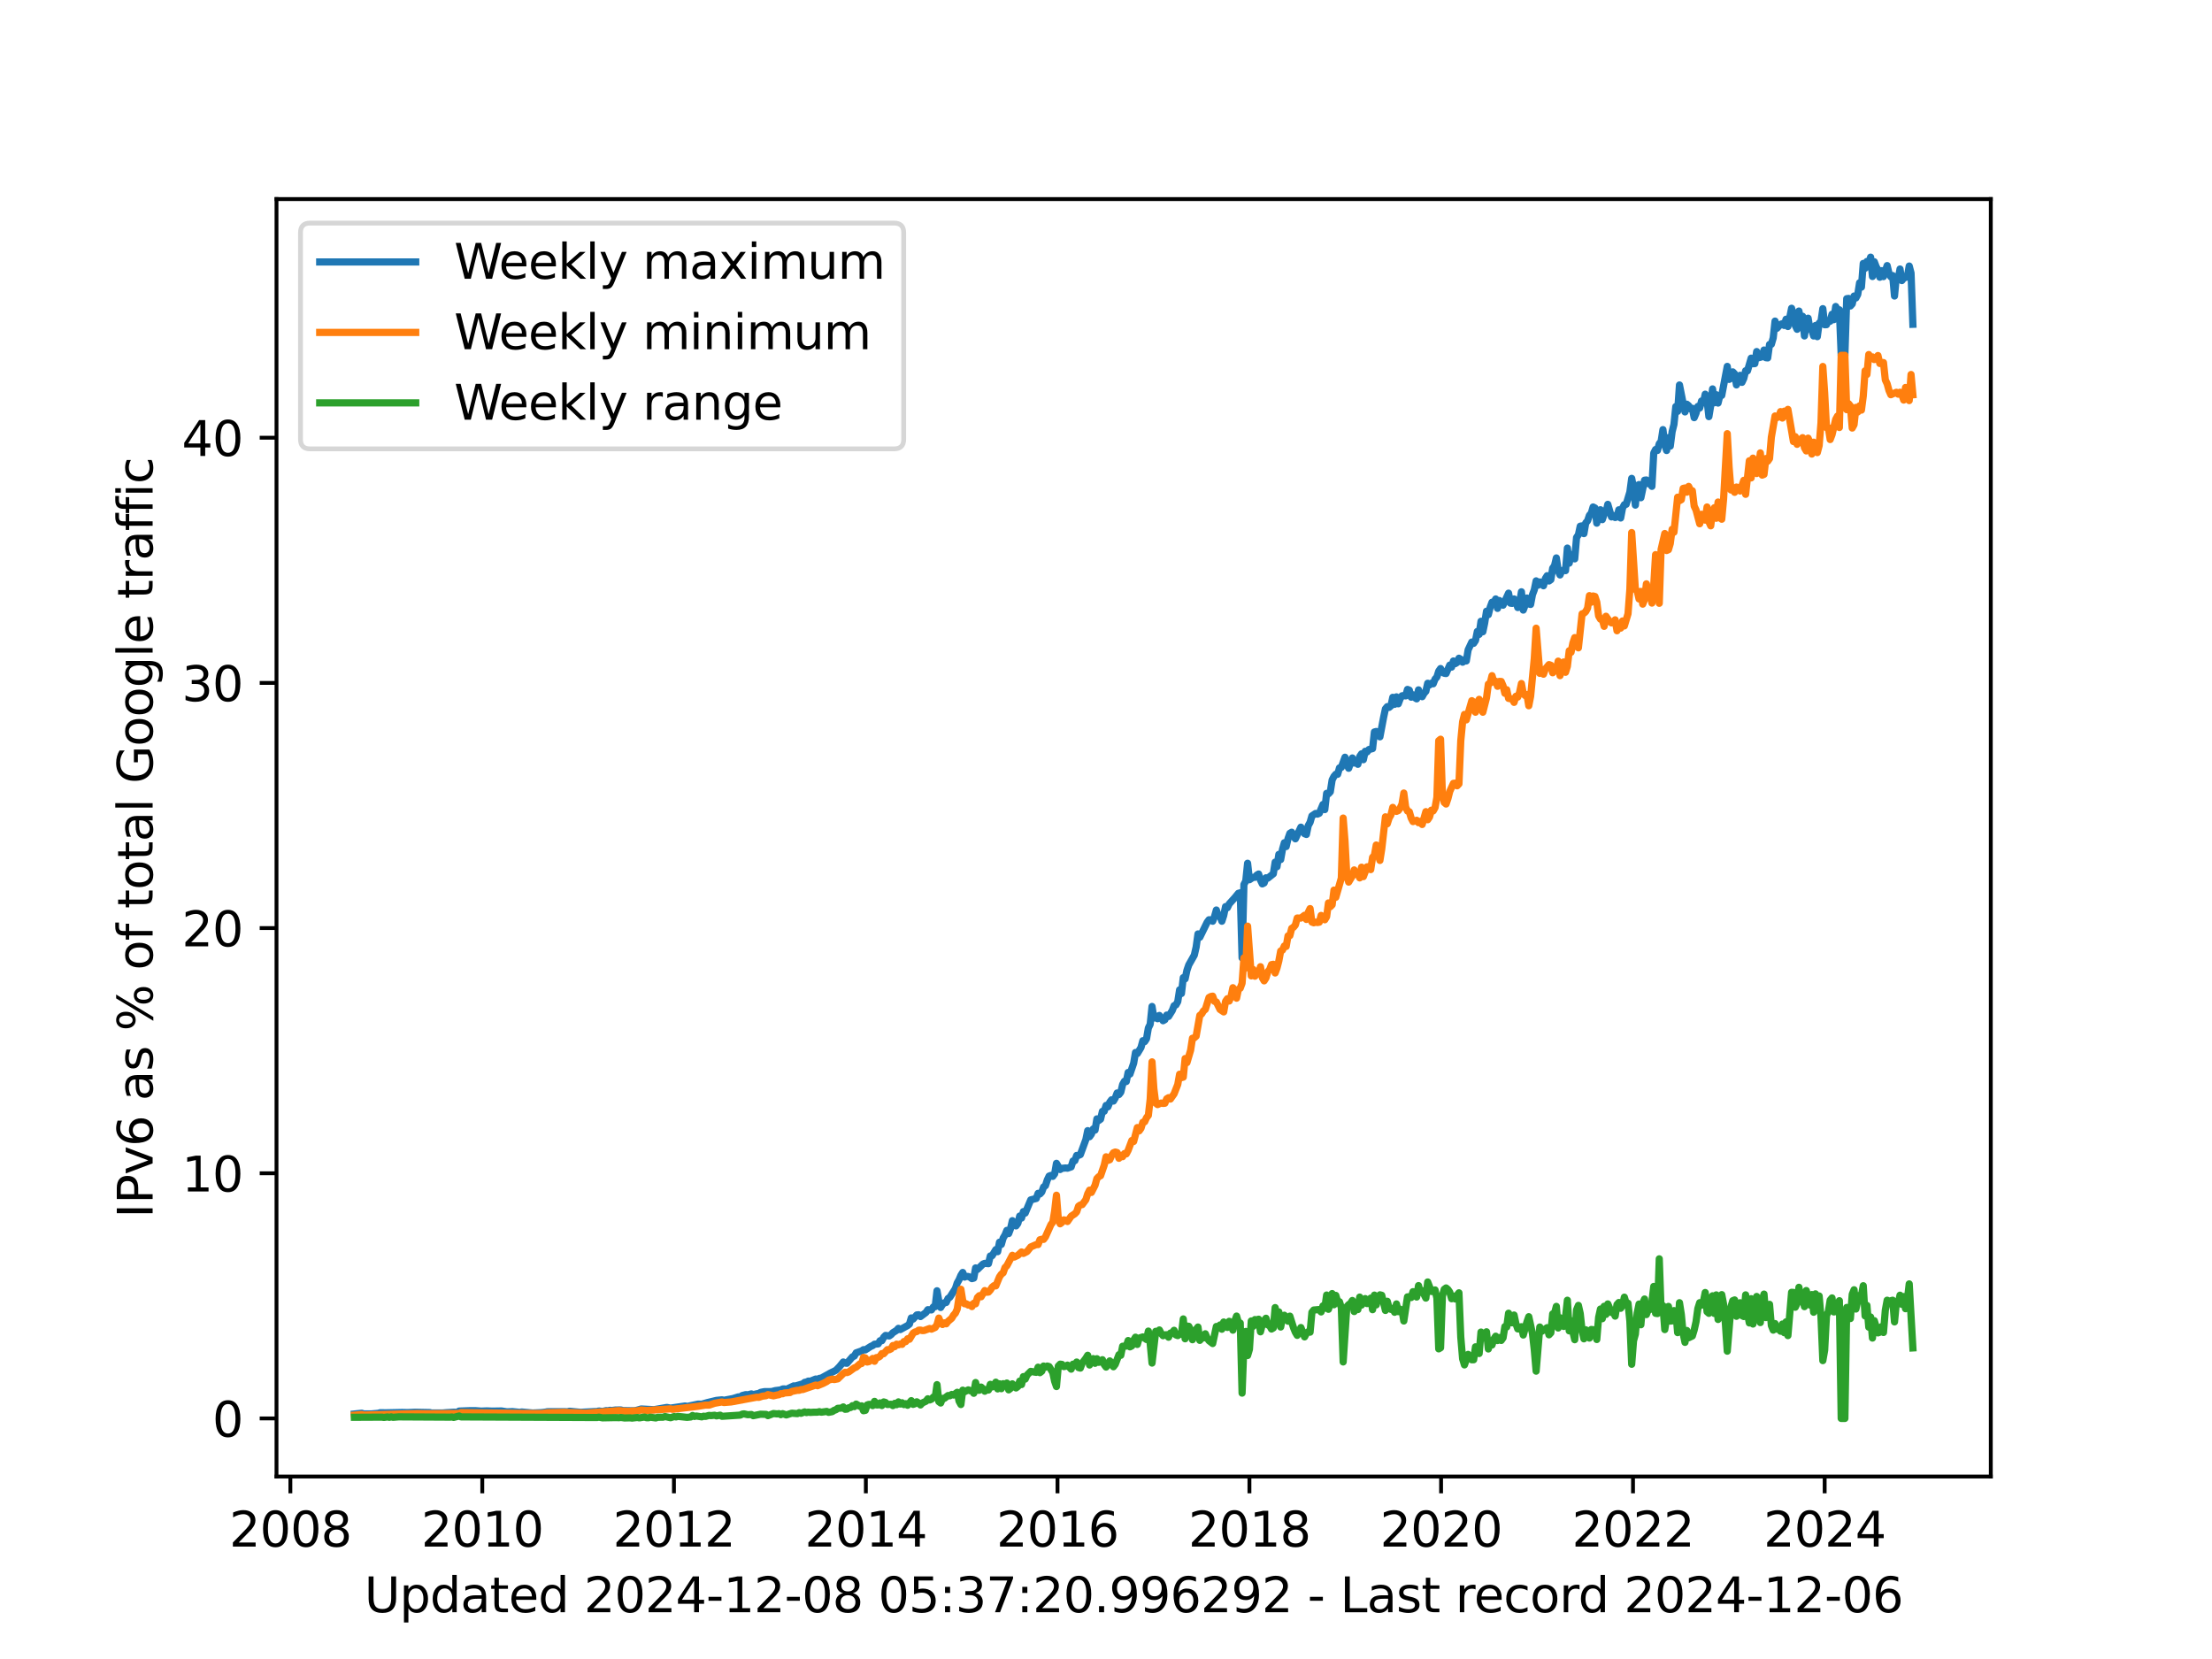 <?xml version="1.0" encoding="utf-8" standalone="no"?>
<!DOCTYPE svg PUBLIC "-//W3C//DTD SVG 1.1//EN"
  "http://www.w3.org/Graphics/SVG/1.1/DTD/svg11.dtd">
<svg xmlns:xlink="http://www.w3.org/1999/xlink" width="460.8pt" height="345.6pt" viewBox="0 0 460.8 345.6" xmlns="http://www.w3.org/2000/svg" version="1.1">
 <defs>
  <style type="text/css">*{stroke-linejoin: round; stroke-linecap: butt}</style>
 </defs>
 <g id="figure_1">
  <g id="patch_1">
   <path d="M 0 345.6 
L 460.8 345.6 
L 460.8 0 
L 0 0 
z
" style="fill: #ffffff"/>
  </g>
  <g id="axes_1">
   <g id="patch_2">
    <path d="M 57.6 307.584 
L 414.72 307.584 
L 414.72 41.472 
L 57.6 41.472 
z
" style="fill: #ffffff"/>
   </g>
   <g id="matplotlib.axis_1">
    <g id="xtick_1">
     <g id="line2d_1">
      <defs>
       <path id="mf6b01a8765" d="M 0 0 
L 0 3.5 
" style="stroke: #000000; stroke-width: 0.8"/>
      </defs>
      <g>
       <use xlink:href="#mf6b01a8765" x="60.488" y="307.584" style="stroke: #000000; stroke-width: 0.8"/>
      </g>
     </g>
     <g id="text_1">
      <!-- 2008 -->
      <g transform="translate(47.763 322.182) scale(0.1 -0.1)">
       <defs>
        <path id="DejaVuSans-32" d="M 1228 531 
L 3431 531 
L 3431 0 
L 469 0 
L 469 531 
Q 828 903 1448 1529 
Q 2069 2156 2228 2338 
Q 2531 2678 2651 2914 
Q 2772 3150 2772 3378 
Q 2772 3750 2511 3984 
Q 2250 4219 1831 4219 
Q 1534 4219 1204 4116 
Q 875 4013 500 3803 
L 500 4441 
Q 881 4594 1212 4672 
Q 1544 4750 1819 4750 
Q 2544 4750 2975 4387 
Q 3406 4025 3406 3419 
Q 3406 3131 3298 2873 
Q 3191 2616 2906 2266 
Q 2828 2175 2409 1742 
Q 1991 1309 1228 531 
z
" transform="scale(0.016)"/>
        <path id="DejaVuSans-30" d="M 2034 4250 
Q 1547 4250 1301 3770 
Q 1056 3291 1056 2328 
Q 1056 1369 1301 889 
Q 1547 409 2034 409 
Q 2525 409 2770 889 
Q 3016 1369 3016 2328 
Q 3016 3291 2770 3770 
Q 2525 4250 2034 4250 
z
M 2034 4750 
Q 2819 4750 3233 4129 
Q 3647 3509 3647 2328 
Q 3647 1150 3233 529 
Q 2819 -91 2034 -91 
Q 1250 -91 836 529 
Q 422 1150 422 2328 
Q 422 3509 836 4129 
Q 1250 4750 2034 4750 
z
" transform="scale(0.016)"/>
        <path id="DejaVuSans-38" d="M 2034 2216 
Q 1584 2216 1326 1975 
Q 1069 1734 1069 1313 
Q 1069 891 1326 650 
Q 1584 409 2034 409 
Q 2484 409 2743 651 
Q 3003 894 3003 1313 
Q 3003 1734 2745 1975 
Q 2488 2216 2034 2216 
z
M 1403 2484 
Q 997 2584 770 2862 
Q 544 3141 544 3541 
Q 544 4100 942 4425 
Q 1341 4750 2034 4750 
Q 2731 4750 3128 4425 
Q 3525 4100 3525 3541 
Q 3525 3141 3298 2862 
Q 3072 2584 2669 2484 
Q 3125 2378 3379 2068 
Q 3634 1759 3634 1313 
Q 3634 634 3220 271 
Q 2806 -91 2034 -91 
Q 1263 -91 848 271 
Q 434 634 434 1313 
Q 434 1759 690 2068 
Q 947 2378 1403 2484 
z
M 1172 3481 
Q 1172 3119 1398 2916 
Q 1625 2713 2034 2713 
Q 2441 2713 2670 2916 
Q 2900 3119 2900 3481 
Q 2900 3844 2670 4047 
Q 2441 4250 2034 4250 
Q 1625 4250 1398 4047 
Q 1172 3844 1172 3481 
z
" transform="scale(0.016)"/>
       </defs>
       <use xlink:href="#DejaVuSans-32"/>
       <use xlink:href="#DejaVuSans-30" x="63.623"/>
       <use xlink:href="#DejaVuSans-30" x="127.246"/>
       <use xlink:href="#DejaVuSans-38" x="190.869"/>
      </g>
     </g>
    </g>
    <g id="xtick_2">
     <g id="line2d_2">
      <g>
       <use xlink:href="#mf6b01a8765" x="100.468" y="307.584" style="stroke: #000000; stroke-width: 0.8"/>
      </g>
     </g>
     <g id="text_2">
      <!-- 2010 -->
      <g transform="translate(87.743 322.182) scale(0.1 -0.1)">
       <defs>
        <path id="DejaVuSans-31" d="M 794 531 
L 1825 531 
L 1825 4091 
L 703 3866 
L 703 4441 
L 1819 4666 
L 2450 4666 
L 2450 531 
L 3481 531 
L 3481 0 
L 794 0 
L 794 531 
z
" transform="scale(0.016)"/>
       </defs>
       <use xlink:href="#DejaVuSans-32"/>
       <use xlink:href="#DejaVuSans-30" x="63.623"/>
       <use xlink:href="#DejaVuSans-31" x="127.246"/>
       <use xlink:href="#DejaVuSans-30" x="190.869"/>
      </g>
     </g>
    </g>
    <g id="xtick_3">
     <g id="line2d_3">
      <g>
       <use xlink:href="#mf6b01a8765" x="140.393" y="307.584" style="stroke: #000000; stroke-width: 0.8"/>
      </g>
     </g>
     <g id="text_3">
      <!-- 2012 -->
      <g transform="translate(127.668 322.182) scale(0.1 -0.1)">
       <use xlink:href="#DejaVuSans-32"/>
       <use xlink:href="#DejaVuSans-30" x="63.623"/>
       <use xlink:href="#DejaVuSans-31" x="127.246"/>
       <use xlink:href="#DejaVuSans-32" x="190.869"/>
      </g>
     </g>
    </g>
    <g id="xtick_4">
     <g id="line2d_4">
      <g>
       <use xlink:href="#mf6b01a8765" x="180.374" y="307.584" style="stroke: #000000; stroke-width: 0.8"/>
      </g>
     </g>
     <g id="text_4">
      <!-- 2014 -->
      <g transform="translate(167.649 322.182) scale(0.1 -0.1)">
       <defs>
        <path id="DejaVuSans-34" d="M 2419 4116 
L 825 1625 
L 2419 1625 
L 2419 4116 
z
M 2253 4666 
L 3047 4666 
L 3047 1625 
L 3713 1625 
L 3713 1100 
L 3047 1100 
L 3047 0 
L 2419 0 
L 2419 1100 
L 313 1100 
L 313 1709 
L 2253 4666 
z
" transform="scale(0.016)"/>
       </defs>
       <use xlink:href="#DejaVuSans-32"/>
       <use xlink:href="#DejaVuSans-30" x="63.623"/>
       <use xlink:href="#DejaVuSans-31" x="127.246"/>
       <use xlink:href="#DejaVuSans-34" x="190.869"/>
      </g>
     </g>
    </g>
    <g id="xtick_5">
     <g id="line2d_5">
      <g>
       <use xlink:href="#mf6b01a8765" x="220.299" y="307.584" style="stroke: #000000; stroke-width: 0.8"/>
      </g>
     </g>
     <g id="text_5">
      <!-- 2016 -->
      <g transform="translate(207.574 322.182) scale(0.1 -0.1)">
       <defs>
        <path id="DejaVuSans-36" d="M 2113 2584 
Q 1688 2584 1439 2293 
Q 1191 2003 1191 1497 
Q 1191 994 1439 701 
Q 1688 409 2113 409 
Q 2538 409 2786 701 
Q 3034 994 3034 1497 
Q 3034 2003 2786 2293 
Q 2538 2584 2113 2584 
z
M 3366 4563 
L 3366 3988 
Q 3128 4100 2886 4159 
Q 2644 4219 2406 4219 
Q 1781 4219 1451 3797 
Q 1122 3375 1075 2522 
Q 1259 2794 1537 2939 
Q 1816 3084 2150 3084 
Q 2853 3084 3261 2657 
Q 3669 2231 3669 1497 
Q 3669 778 3244 343 
Q 2819 -91 2113 -91 
Q 1303 -91 875 529 
Q 447 1150 447 2328 
Q 447 3434 972 4092 
Q 1497 4750 2381 4750 
Q 2619 4750 2861 4703 
Q 3103 4656 3366 4563 
z
" transform="scale(0.016)"/>
       </defs>
       <use xlink:href="#DejaVuSans-32"/>
       <use xlink:href="#DejaVuSans-30" x="63.623"/>
       <use xlink:href="#DejaVuSans-31" x="127.246"/>
       <use xlink:href="#DejaVuSans-36" x="190.869"/>
      </g>
     </g>
    </g>
    <g id="xtick_6">
     <g id="line2d_6">
      <g>
       <use xlink:href="#mf6b01a8765" x="260.279" y="307.584" style="stroke: #000000; stroke-width: 0.8"/>
      </g>
     </g>
     <g id="text_6">
      <!-- 2018 -->
      <g transform="translate(247.554 322.182) scale(0.1 -0.1)">
       <use xlink:href="#DejaVuSans-32"/>
       <use xlink:href="#DejaVuSans-30" x="63.623"/>
       <use xlink:href="#DejaVuSans-31" x="127.246"/>
       <use xlink:href="#DejaVuSans-38" x="190.869"/>
      </g>
     </g>
    </g>
    <g id="xtick_7">
     <g id="line2d_7">
      <g>
       <use xlink:href="#mf6b01a8765" x="300.205" y="307.584" style="stroke: #000000; stroke-width: 0.8"/>
      </g>
     </g>
     <g id="text_7">
      <!-- 2020 -->
      <g transform="translate(287.48 322.182) scale(0.1 -0.1)">
       <use xlink:href="#DejaVuSans-32"/>
       <use xlink:href="#DejaVuSans-30" x="63.623"/>
       <use xlink:href="#DejaVuSans-32" x="127.246"/>
       <use xlink:href="#DejaVuSans-30" x="190.869"/>
      </g>
     </g>
    </g>
    <g id="xtick_8">
     <g id="line2d_8">
      <g>
       <use xlink:href="#mf6b01a8765" x="340.185" y="307.584" style="stroke: #000000; stroke-width: 0.8"/>
      </g>
     </g>
     <g id="text_8">
      <!-- 2022 -->
      <g transform="translate(327.46 322.182) scale(0.1 -0.1)">
       <use xlink:href="#DejaVuSans-32"/>
       <use xlink:href="#DejaVuSans-30" x="63.623"/>
       <use xlink:href="#DejaVuSans-32" x="127.246"/>
       <use xlink:href="#DejaVuSans-32" x="190.869"/>
      </g>
     </g>
    </g>
    <g id="xtick_9">
     <g id="line2d_9">
      <g>
       <use xlink:href="#mf6b01a8765" x="380.111" y="307.584" style="stroke: #000000; stroke-width: 0.8"/>
      </g>
     </g>
     <g id="text_9">
      <!-- 2024 -->
      <g transform="translate(367.386 322.182) scale(0.1 -0.1)">
       <use xlink:href="#DejaVuSans-32"/>
       <use xlink:href="#DejaVuSans-30" x="63.623"/>
       <use xlink:href="#DejaVuSans-32" x="127.246"/>
       <use xlink:href="#DejaVuSans-34" x="190.869"/>
      </g>
     </g>
    </g>
    <g id="text_10">
     <!-- Updated 2024-12-08 05:37:20.996292 - Last record 2024-12-06 -->
     <g transform="translate(75.905 335.861) scale(0.1 -0.1)">
      <defs>
       <path id="DejaVuSans-55" d="M 556 4666 
L 1191 4666 
L 1191 1831 
Q 1191 1081 1462 751 
Q 1734 422 2344 422 
Q 2950 422 3222 751 
Q 3494 1081 3494 1831 
L 3494 4666 
L 4128 4666 
L 4128 1753 
Q 4128 841 3676 375 
Q 3225 -91 2344 -91 
Q 1459 -91 1007 375 
Q 556 841 556 1753 
L 556 4666 
z
" transform="scale(0.016)"/>
       <path id="DejaVuSans-70" d="M 1159 525 
L 1159 -1331 
L 581 -1331 
L 581 3500 
L 1159 3500 
L 1159 2969 
Q 1341 3281 1617 3432 
Q 1894 3584 2278 3584 
Q 2916 3584 3314 3078 
Q 3713 2572 3713 1747 
Q 3713 922 3314 415 
Q 2916 -91 2278 -91 
Q 1894 -91 1617 61 
Q 1341 213 1159 525 
z
M 3116 1747 
Q 3116 2381 2855 2742 
Q 2594 3103 2138 3103 
Q 1681 3103 1420 2742 
Q 1159 2381 1159 1747 
Q 1159 1113 1420 752 
Q 1681 391 2138 391 
Q 2594 391 2855 752 
Q 3116 1113 3116 1747 
z
" transform="scale(0.016)"/>
       <path id="DejaVuSans-64" d="M 2906 2969 
L 2906 4863 
L 3481 4863 
L 3481 0 
L 2906 0 
L 2906 525 
Q 2725 213 2448 61 
Q 2172 -91 1784 -91 
Q 1150 -91 751 415 
Q 353 922 353 1747 
Q 353 2572 751 3078 
Q 1150 3584 1784 3584 
Q 2172 3584 2448 3432 
Q 2725 3281 2906 2969 
z
M 947 1747 
Q 947 1113 1208 752 
Q 1469 391 1925 391 
Q 2381 391 2643 752 
Q 2906 1113 2906 1747 
Q 2906 2381 2643 2742 
Q 2381 3103 1925 3103 
Q 1469 3103 1208 2742 
Q 947 2381 947 1747 
z
" transform="scale(0.016)"/>
       <path id="DejaVuSans-61" d="M 2194 1759 
Q 1497 1759 1228 1600 
Q 959 1441 959 1056 
Q 959 750 1161 570 
Q 1363 391 1709 391 
Q 2188 391 2477 730 
Q 2766 1069 2766 1631 
L 2766 1759 
L 2194 1759 
z
M 3341 1997 
L 3341 0 
L 2766 0 
L 2766 531 
Q 2569 213 2275 61 
Q 1981 -91 1556 -91 
Q 1019 -91 701 211 
Q 384 513 384 1019 
Q 384 1609 779 1909 
Q 1175 2209 1959 2209 
L 2766 2209 
L 2766 2266 
Q 2766 2663 2505 2880 
Q 2244 3097 1772 3097 
Q 1472 3097 1187 3025 
Q 903 2953 641 2809 
L 641 3341 
Q 956 3463 1253 3523 
Q 1550 3584 1831 3584 
Q 2591 3584 2966 3190 
Q 3341 2797 3341 1997 
z
" transform="scale(0.016)"/>
       <path id="DejaVuSans-74" d="M 1172 4494 
L 1172 3500 
L 2356 3500 
L 2356 3053 
L 1172 3053 
L 1172 1153 
Q 1172 725 1289 603 
Q 1406 481 1766 481 
L 2356 481 
L 2356 0 
L 1766 0 
Q 1100 0 847 248 
Q 594 497 594 1153 
L 594 3053 
L 172 3053 
L 172 3500 
L 594 3500 
L 594 4494 
L 1172 4494 
z
" transform="scale(0.016)"/>
       <path id="DejaVuSans-65" d="M 3597 1894 
L 3597 1613 
L 953 1613 
Q 991 1019 1311 708 
Q 1631 397 2203 397 
Q 2534 397 2845 478 
Q 3156 559 3463 722 
L 3463 178 
Q 3153 47 2828 -22 
Q 2503 -91 2169 -91 
Q 1331 -91 842 396 
Q 353 884 353 1716 
Q 353 2575 817 3079 
Q 1281 3584 2069 3584 
Q 2775 3584 3186 3129 
Q 3597 2675 3597 1894 
z
M 3022 2063 
Q 3016 2534 2758 2815 
Q 2500 3097 2075 3097 
Q 1594 3097 1305 2825 
Q 1016 2553 972 2059 
L 3022 2063 
z
" transform="scale(0.016)"/>
       <path id="DejaVuSans-20" transform="scale(0.016)"/>
       <path id="DejaVuSans-2d" d="M 313 2009 
L 1997 2009 
L 1997 1497 
L 313 1497 
L 313 2009 
z
" transform="scale(0.016)"/>
       <path id="DejaVuSans-35" d="M 691 4666 
L 3169 4666 
L 3169 4134 
L 1269 4134 
L 1269 2991 
Q 1406 3038 1543 3061 
Q 1681 3084 1819 3084 
Q 2600 3084 3056 2656 
Q 3513 2228 3513 1497 
Q 3513 744 3044 326 
Q 2575 -91 1722 -91 
Q 1428 -91 1123 -41 
Q 819 9 494 109 
L 494 744 
Q 775 591 1075 516 
Q 1375 441 1709 441 
Q 2250 441 2565 725 
Q 2881 1009 2881 1497 
Q 2881 1984 2565 2268 
Q 2250 2553 1709 2553 
Q 1456 2553 1204 2497 
Q 953 2441 691 2322 
L 691 4666 
z
" transform="scale(0.016)"/>
       <path id="DejaVuSans-3a" d="M 750 794 
L 1409 794 
L 1409 0 
L 750 0 
L 750 794 
z
M 750 3309 
L 1409 3309 
L 1409 2516 
L 750 2516 
L 750 3309 
z
" transform="scale(0.016)"/>
       <path id="DejaVuSans-33" d="M 2597 2516 
Q 3050 2419 3304 2112 
Q 3559 1806 3559 1356 
Q 3559 666 3084 287 
Q 2609 -91 1734 -91 
Q 1441 -91 1130 -33 
Q 819 25 488 141 
L 488 750 
Q 750 597 1062 519 
Q 1375 441 1716 441 
Q 2309 441 2620 675 
Q 2931 909 2931 1356 
Q 2931 1769 2642 2001 
Q 2353 2234 1838 2234 
L 1294 2234 
L 1294 2753 
L 1863 2753 
Q 2328 2753 2575 2939 
Q 2822 3125 2822 3475 
Q 2822 3834 2567 4026 
Q 2313 4219 1838 4219 
Q 1578 4219 1281 4162 
Q 984 4106 628 3988 
L 628 4550 
Q 988 4650 1302 4700 
Q 1616 4750 1894 4750 
Q 2613 4750 3031 4423 
Q 3450 4097 3450 3541 
Q 3450 3153 3228 2886 
Q 3006 2619 2597 2516 
z
" transform="scale(0.016)"/>
       <path id="DejaVuSans-37" d="M 525 4666 
L 3525 4666 
L 3525 4397 
L 1831 0 
L 1172 0 
L 2766 4134 
L 525 4134 
L 525 4666 
z
" transform="scale(0.016)"/>
       <path id="DejaVuSans-2e" d="M 684 794 
L 1344 794 
L 1344 0 
L 684 0 
L 684 794 
z
" transform="scale(0.016)"/>
       <path id="DejaVuSans-39" d="M 703 97 
L 703 672 
Q 941 559 1184 500 
Q 1428 441 1663 441 
Q 2288 441 2617 861 
Q 2947 1281 2994 2138 
Q 2813 1869 2534 1725 
Q 2256 1581 1919 1581 
Q 1219 1581 811 2004 
Q 403 2428 403 3163 
Q 403 3881 828 4315 
Q 1253 4750 1959 4750 
Q 2769 4750 3195 4129 
Q 3622 3509 3622 2328 
Q 3622 1225 3098 567 
Q 2575 -91 1691 -91 
Q 1453 -91 1209 -44 
Q 966 3 703 97 
z
M 1959 2075 
Q 2384 2075 2632 2365 
Q 2881 2656 2881 3163 
Q 2881 3666 2632 3958 
Q 2384 4250 1959 4250 
Q 1534 4250 1286 3958 
Q 1038 3666 1038 3163 
Q 1038 2656 1286 2365 
Q 1534 2075 1959 2075 
z
" transform="scale(0.016)"/>
       <path id="DejaVuSans-4c" d="M 628 4666 
L 1259 4666 
L 1259 531 
L 3531 531 
L 3531 0 
L 628 0 
L 628 4666 
z
" transform="scale(0.016)"/>
       <path id="DejaVuSans-73" d="M 2834 3397 
L 2834 2853 
Q 2591 2978 2328 3040 
Q 2066 3103 1784 3103 
Q 1356 3103 1142 2972 
Q 928 2841 928 2578 
Q 928 2378 1081 2264 
Q 1234 2150 1697 2047 
L 1894 2003 
Q 2506 1872 2764 1633 
Q 3022 1394 3022 966 
Q 3022 478 2636 193 
Q 2250 -91 1575 -91 
Q 1294 -91 989 -36 
Q 684 19 347 128 
L 347 722 
Q 666 556 975 473 
Q 1284 391 1588 391 
Q 1994 391 2212 530 
Q 2431 669 2431 922 
Q 2431 1156 2273 1281 
Q 2116 1406 1581 1522 
L 1381 1569 
Q 847 1681 609 1914 
Q 372 2147 372 2553 
Q 372 3047 722 3315 
Q 1072 3584 1716 3584 
Q 2034 3584 2315 3537 
Q 2597 3491 2834 3397 
z
" transform="scale(0.016)"/>
       <path id="DejaVuSans-72" d="M 2631 2963 
Q 2534 3019 2420 3045 
Q 2306 3072 2169 3072 
Q 1681 3072 1420 2755 
Q 1159 2438 1159 1844 
L 1159 0 
L 581 0 
L 581 3500 
L 1159 3500 
L 1159 2956 
Q 1341 3275 1631 3429 
Q 1922 3584 2338 3584 
Q 2397 3584 2469 3576 
Q 2541 3569 2628 3553 
L 2631 2963 
z
" transform="scale(0.016)"/>
       <path id="DejaVuSans-63" d="M 3122 3366 
L 3122 2828 
Q 2878 2963 2633 3030 
Q 2388 3097 2138 3097 
Q 1578 3097 1268 2742 
Q 959 2388 959 1747 
Q 959 1106 1268 751 
Q 1578 397 2138 397 
Q 2388 397 2633 464 
Q 2878 531 3122 666 
L 3122 134 
Q 2881 22 2623 -34 
Q 2366 -91 2075 -91 
Q 1284 -91 818 406 
Q 353 903 353 1747 
Q 353 2603 823 3093 
Q 1294 3584 2113 3584 
Q 2378 3584 2631 3529 
Q 2884 3475 3122 3366 
z
" transform="scale(0.016)"/>
       <path id="DejaVuSans-6f" d="M 1959 3097 
Q 1497 3097 1228 2736 
Q 959 2375 959 1747 
Q 959 1119 1226 758 
Q 1494 397 1959 397 
Q 2419 397 2687 759 
Q 2956 1122 2956 1747 
Q 2956 2369 2687 2733 
Q 2419 3097 1959 3097 
z
M 1959 3584 
Q 2709 3584 3137 3096 
Q 3566 2609 3566 1747 
Q 3566 888 3137 398 
Q 2709 -91 1959 -91 
Q 1206 -91 779 398 
Q 353 888 353 1747 
Q 353 2609 779 3096 
Q 1206 3584 1959 3584 
z
" transform="scale(0.016)"/>
      </defs>
      <use xlink:href="#DejaVuSans-55"/>
      <use xlink:href="#DejaVuSans-70" x="73.193"/>
      <use xlink:href="#DejaVuSans-64" x="136.67"/>
      <use xlink:href="#DejaVuSans-61" x="200.146"/>
      <use xlink:href="#DejaVuSans-74" x="261.426"/>
      <use xlink:href="#DejaVuSans-65" x="300.635"/>
      <use xlink:href="#DejaVuSans-64" x="362.158"/>
      <use xlink:href="#DejaVuSans-20" x="425.635"/>
      <use xlink:href="#DejaVuSans-32" x="457.422"/>
      <use xlink:href="#DejaVuSans-30" x="521.045"/>
      <use xlink:href="#DejaVuSans-32" x="584.668"/>
      <use xlink:href="#DejaVuSans-34" x="648.291"/>
      <use xlink:href="#DejaVuSans-2d" x="711.914"/>
      <use xlink:href="#DejaVuSans-31" x="747.998"/>
      <use xlink:href="#DejaVuSans-32" x="811.621"/>
      <use xlink:href="#DejaVuSans-2d" x="875.244"/>
      <use xlink:href="#DejaVuSans-30" x="911.328"/>
      <use xlink:href="#DejaVuSans-38" x="974.951"/>
      <use xlink:href="#DejaVuSans-20" x="1038.574"/>
      <use xlink:href="#DejaVuSans-30" x="1070.361"/>
      <use xlink:href="#DejaVuSans-35" x="1133.984"/>
      <use xlink:href="#DejaVuSans-3a" x="1197.607"/>
      <use xlink:href="#DejaVuSans-33" x="1231.299"/>
      <use xlink:href="#DejaVuSans-37" x="1294.922"/>
      <use xlink:href="#DejaVuSans-3a" x="1358.545"/>
      <use xlink:href="#DejaVuSans-32" x="1392.236"/>
      <use xlink:href="#DejaVuSans-30" x="1455.859"/>
      <use xlink:href="#DejaVuSans-2e" x="1519.482"/>
      <use xlink:href="#DejaVuSans-39" x="1551.27"/>
      <use xlink:href="#DejaVuSans-39" x="1614.893"/>
      <use xlink:href="#DejaVuSans-36" x="1678.516"/>
      <use xlink:href="#DejaVuSans-32" x="1742.139"/>
      <use xlink:href="#DejaVuSans-39" x="1805.762"/>
      <use xlink:href="#DejaVuSans-32" x="1869.385"/>
      <use xlink:href="#DejaVuSans-20" x="1933.008"/>
      <use xlink:href="#DejaVuSans-2d" x="1964.795"/>
      <use xlink:href="#DejaVuSans-20" x="2000.879"/>
      <use xlink:href="#DejaVuSans-4c" x="2032.666"/>
      <use xlink:href="#DejaVuSans-61" x="2088.379"/>
      <use xlink:href="#DejaVuSans-73" x="2149.658"/>
      <use xlink:href="#DejaVuSans-74" x="2201.758"/>
      <use xlink:href="#DejaVuSans-20" x="2240.967"/>
      <use xlink:href="#DejaVuSans-72" x="2272.754"/>
      <use xlink:href="#DejaVuSans-65" x="2311.617"/>
      <use xlink:href="#DejaVuSans-63" x="2373.141"/>
      <use xlink:href="#DejaVuSans-6f" x="2428.121"/>
      <use xlink:href="#DejaVuSans-72" x="2489.303"/>
      <use xlink:href="#DejaVuSans-64" x="2528.666"/>
      <use xlink:href="#DejaVuSans-20" x="2592.143"/>
      <use xlink:href="#DejaVuSans-32" x="2623.93"/>
      <use xlink:href="#DejaVuSans-30" x="2687.553"/>
      <use xlink:href="#DejaVuSans-32" x="2751.176"/>
      <use xlink:href="#DejaVuSans-34" x="2814.799"/>
      <use xlink:href="#DejaVuSans-2d" x="2878.422"/>
      <use xlink:href="#DejaVuSans-31" x="2914.506"/>
      <use xlink:href="#DejaVuSans-32" x="2978.129"/>
      <use xlink:href="#DejaVuSans-2d" x="3041.752"/>
      <use xlink:href="#DejaVuSans-30" x="3077.836"/>
      <use xlink:href="#DejaVuSans-36" x="3141.459"/>
     </g>
    </g>
   </g>
   <g id="matplotlib.axis_2">
    <g id="ytick_1">
     <g id="line2d_10">
      <defs>
       <path id="m0ab42d533f" d="M 0 0 
L -3.5 0 
" style="stroke: #000000; stroke-width: 0.8"/>
      </defs>
      <g>
       <use xlink:href="#m0ab42d533f" x="57.6" y="295.488" style="stroke: #000000; stroke-width: 0.8"/>
      </g>
     </g>
     <g id="text_11">
      <!-- 0 -->
      <g transform="translate(44.237 299.287) scale(0.1 -0.1)">
       <use xlink:href="#DejaVuSans-30"/>
      </g>
     </g>
    </g>
    <g id="ytick_2">
     <g id="line2d_11">
      <g>
       <use xlink:href="#m0ab42d533f" x="57.6" y="244.412" style="stroke: #000000; stroke-width: 0.8"/>
      </g>
     </g>
     <g id="text_12">
      <!-- 10 -->
      <g transform="translate(37.875 248.211) scale(0.1 -0.1)">
       <use xlink:href="#DejaVuSans-31"/>
       <use xlink:href="#DejaVuSans-30" x="63.623"/>
      </g>
     </g>
    </g>
    <g id="ytick_3">
     <g id="line2d_12">
      <g>
       <use xlink:href="#m0ab42d533f" x="57.6" y="193.336" style="stroke: #000000; stroke-width: 0.8"/>
      </g>
     </g>
     <g id="text_13">
      <!-- 20 -->
      <g transform="translate(37.875 197.135) scale(0.1 -0.1)">
       <use xlink:href="#DejaVuSans-32"/>
       <use xlink:href="#DejaVuSans-30" x="63.623"/>
      </g>
     </g>
    </g>
    <g id="ytick_4">
     <g id="line2d_13">
      <g>
       <use xlink:href="#m0ab42d533f" x="57.6" y="142.26" style="stroke: #000000; stroke-width: 0.8"/>
      </g>
     </g>
     <g id="text_14">
      <!-- 30 -->
      <g transform="translate(37.875 146.059) scale(0.1 -0.1)">
       <use xlink:href="#DejaVuSans-33"/>
       <use xlink:href="#DejaVuSans-30" x="63.623"/>
      </g>
     </g>
    </g>
    <g id="ytick_5">
     <g id="line2d_14">
      <g>
       <use xlink:href="#m0ab42d533f" x="57.6" y="91.184" style="stroke: #000000; stroke-width: 0.8"/>
      </g>
     </g>
     <g id="text_15">
      <!-- 40 -->
      <g transform="translate(37.875 94.983) scale(0.1 -0.1)">
       <use xlink:href="#DejaVuSans-34"/>
       <use xlink:href="#DejaVuSans-30" x="63.623"/>
      </g>
     </g>
    </g>
    <g id="text_16">
     <!-- IPv6 as % of total Google traffic -->
     <g transform="translate(31.795 253.736) rotate(-90) scale(0.1 -0.1)">
      <defs>
       <path id="DejaVuSans-49" d="M 628 4666 
L 1259 4666 
L 1259 0 
L 628 0 
L 628 4666 
z
" transform="scale(0.016)"/>
       <path id="DejaVuSans-50" d="M 1259 4147 
L 1259 2394 
L 2053 2394 
Q 2494 2394 2734 2622 
Q 2975 2850 2975 3272 
Q 2975 3691 2734 3919 
Q 2494 4147 2053 4147 
L 1259 4147 
z
M 628 4666 
L 2053 4666 
Q 2838 4666 3239 4311 
Q 3641 3956 3641 3272 
Q 3641 2581 3239 2228 
Q 2838 1875 2053 1875 
L 1259 1875 
L 1259 0 
L 628 0 
L 628 4666 
z
" transform="scale(0.016)"/>
       <path id="DejaVuSans-76" d="M 191 3500 
L 800 3500 
L 1894 563 
L 2988 3500 
L 3597 3500 
L 2284 0 
L 1503 0 
L 191 3500 
z
" transform="scale(0.016)"/>
       <path id="DejaVuSans-25" d="M 4653 2053 
Q 4381 2053 4226 1822 
Q 4072 1591 4072 1178 
Q 4072 772 4226 539 
Q 4381 306 4653 306 
Q 4919 306 5073 539 
Q 5228 772 5228 1178 
Q 5228 1588 5073 1820 
Q 4919 2053 4653 2053 
z
M 4653 2450 
Q 5147 2450 5437 2106 
Q 5728 1763 5728 1178 
Q 5728 594 5436 251 
Q 5144 -91 4653 -91 
Q 4153 -91 3862 251 
Q 3572 594 3572 1178 
Q 3572 1766 3864 2108 
Q 4156 2450 4653 2450 
z
M 1428 4353 
Q 1159 4353 1004 4120 
Q 850 3888 850 3481 
Q 850 3069 1003 2837 
Q 1156 2606 1428 2606 
Q 1700 2606 1854 2837 
Q 2009 3069 2009 3481 
Q 2009 3884 1853 4118 
Q 1697 4353 1428 4353 
z
M 4250 4750 
L 4750 4750 
L 1831 -91 
L 1331 -91 
L 4250 4750 
z
M 1428 4750 
Q 1922 4750 2215 4408 
Q 2509 4066 2509 3481 
Q 2509 2891 2217 2550 
Q 1925 2209 1428 2209 
Q 931 2209 642 2551 
Q 353 2894 353 3481 
Q 353 4063 643 4406 
Q 934 4750 1428 4750 
z
" transform="scale(0.016)"/>
       <path id="DejaVuSans-66" d="M 2375 4863 
L 2375 4384 
L 1825 4384 
Q 1516 4384 1395 4259 
Q 1275 4134 1275 3809 
L 1275 3500 
L 2222 3500 
L 2222 3053 
L 1275 3053 
L 1275 0 
L 697 0 
L 697 3053 
L 147 3053 
L 147 3500 
L 697 3500 
L 697 3744 
Q 697 4328 969 4595 
Q 1241 4863 1831 4863 
L 2375 4863 
z
" transform="scale(0.016)"/>
       <path id="DejaVuSans-6c" d="M 603 4863 
L 1178 4863 
L 1178 0 
L 603 0 
L 603 4863 
z
" transform="scale(0.016)"/>
       <path id="DejaVuSans-47" d="M 3809 666 
L 3809 1919 
L 2778 1919 
L 2778 2438 
L 4434 2438 
L 4434 434 
Q 4069 175 3628 42 
Q 3188 -91 2688 -91 
Q 1594 -91 976 548 
Q 359 1188 359 2328 
Q 359 3472 976 4111 
Q 1594 4750 2688 4750 
Q 3144 4750 3555 4637 
Q 3966 4525 4313 4306 
L 4313 3634 
Q 3963 3931 3569 4081 
Q 3175 4231 2741 4231 
Q 1884 4231 1454 3753 
Q 1025 3275 1025 2328 
Q 1025 1384 1454 906 
Q 1884 428 2741 428 
Q 3075 428 3337 486 
Q 3600 544 3809 666 
z
" transform="scale(0.016)"/>
       <path id="DejaVuSans-67" d="M 2906 1791 
Q 2906 2416 2648 2759 
Q 2391 3103 1925 3103 
Q 1463 3103 1205 2759 
Q 947 2416 947 1791 
Q 947 1169 1205 825 
Q 1463 481 1925 481 
Q 2391 481 2648 825 
Q 2906 1169 2906 1791 
z
M 3481 434 
Q 3481 -459 3084 -895 
Q 2688 -1331 1869 -1331 
Q 1566 -1331 1297 -1286 
Q 1028 -1241 775 -1147 
L 775 -588 
Q 1028 -725 1275 -790 
Q 1522 -856 1778 -856 
Q 2344 -856 2625 -561 
Q 2906 -266 2906 331 
L 2906 616 
Q 2728 306 2450 153 
Q 2172 0 1784 0 
Q 1141 0 747 490 
Q 353 981 353 1791 
Q 353 2603 747 3093 
Q 1141 3584 1784 3584 
Q 2172 3584 2450 3431 
Q 2728 3278 2906 2969 
L 2906 3500 
L 3481 3500 
L 3481 434 
z
" transform="scale(0.016)"/>
       <path id="DejaVuSans-69" d="M 603 3500 
L 1178 3500 
L 1178 0 
L 603 0 
L 603 3500 
z
M 603 4863 
L 1178 4863 
L 1178 4134 
L 603 4134 
L 603 4863 
z
" transform="scale(0.016)"/>
      </defs>
      <use xlink:href="#DejaVuSans-49"/>
      <use xlink:href="#DejaVuSans-50" x="29.492"/>
      <use xlink:href="#DejaVuSans-76" x="89.795"/>
      <use xlink:href="#DejaVuSans-36" x="148.975"/>
      <use xlink:href="#DejaVuSans-20" x="212.598"/>
      <use xlink:href="#DejaVuSans-61" x="244.385"/>
      <use xlink:href="#DejaVuSans-73" x="305.664"/>
      <use xlink:href="#DejaVuSans-20" x="357.764"/>
      <use xlink:href="#DejaVuSans-25" x="389.551"/>
      <use xlink:href="#DejaVuSans-20" x="484.57"/>
      <use xlink:href="#DejaVuSans-6f" x="516.357"/>
      <use xlink:href="#DejaVuSans-66" x="577.539"/>
      <use xlink:href="#DejaVuSans-20" x="612.744"/>
      <use xlink:href="#DejaVuSans-74" x="644.531"/>
      <use xlink:href="#DejaVuSans-6f" x="683.74"/>
      <use xlink:href="#DejaVuSans-74" x="744.922"/>
      <use xlink:href="#DejaVuSans-61" x="784.131"/>
      <use xlink:href="#DejaVuSans-6c" x="845.41"/>
      <use xlink:href="#DejaVuSans-20" x="873.193"/>
      <use xlink:href="#DejaVuSans-47" x="904.98"/>
      <use xlink:href="#DejaVuSans-6f" x="982.471"/>
      <use xlink:href="#DejaVuSans-6f" x="1043.652"/>
      <use xlink:href="#DejaVuSans-67" x="1104.834"/>
      <use xlink:href="#DejaVuSans-6c" x="1168.311"/>
      <use xlink:href="#DejaVuSans-65" x="1196.094"/>
      <use xlink:href="#DejaVuSans-20" x="1257.617"/>
      <use xlink:href="#DejaVuSans-74" x="1289.404"/>
      <use xlink:href="#DejaVuSans-72" x="1328.613"/>
      <use xlink:href="#DejaVuSans-61" x="1369.727"/>
      <use xlink:href="#DejaVuSans-66" x="1431.006"/>
      <use xlink:href="#DejaVuSans-66" x="1466.211"/>
      <use xlink:href="#DejaVuSans-69" x="1501.416"/>
      <use xlink:href="#DejaVuSans-63" x="1529.199"/>
     </g>
    </g>
   </g>
   <g id="line2d_15">
    <path d="M 73.833 294.557 
L 75.364 294.4 
L 75.747 294.55 
L 77.278 294.549 
L 78.81 294.412 
L 79.193 294.291 
L 80.341 294.311 
L 83.787 294.239 
L 84.935 294.265 
L 86.467 294.193 
L 89.529 294.256 
L 89.912 294.354 
L 92.209 294.346 
L 92.975 294.283 
L 94.506 294.192 
L 95.272 294.2 
L 95.655 293.951 
L 97.952 293.866 
L 99.101 293.87 
L 100.249 293.96 
L 101.398 293.915 
L 102.546 293.961 
L 104.461 293.929 
L 105.609 294.111 
L 106.758 294.061 
L 107.523 294.141 
L 108.289 294.218 
L 108.672 294.141 
L 110.969 294.35 
L 112.883 294.267 
L 113.649 294.167 
L 114.032 294.084 
L 114.797 294.08 
L 117.86 294.083 
L 118.243 294.107 
L 118.626 293.985 
L 120.923 294.211 
L 123.986 294.048 
L 124.369 294.053 
L 124.751 293.937 
L 125.517 294.034 
L 126.283 293.854 
L 126.666 293.899 
L 127.049 293.788 
L 127.431 293.837 
L 128.197 293.734 
L 129.346 293.719 
L 129.728 293.846 
L 131.26 293.875 
L 132.026 293.889 
L 132.408 293.852 
L 133.174 293.637 
L 133.557 293.516 
L 136.237 293.66 
L 138.917 293.195 
L 139.682 293.337 
L 142.745 292.888 
L 143.128 292.99 
L 145.425 292.501 
L 146.191 292.517 
L 147.339 292.186 
L 149.254 291.726 
L 150.402 291.608 
L 150.785 291.705 
L 152.699 291.342 
L 153.848 290.984 
L 154.231 291.038 
L 154.614 290.716 
L 155.379 290.523 
L 155.762 290.573 
L 156.528 290.374 
L 156.911 290.525 
L 157.676 290.342 
L 158.059 290.297 
L 158.442 290.062 
L 159.208 289.906 
L 160.739 289.889 
L 161.505 289.689 
L 162.653 289.542 
L 163.036 289.349 
L 163.419 289.33 
L 163.802 289.43 
L 165.333 288.71 
L 165.716 288.726 
L 167.247 288.273 
L 167.63 287.969 
L 168.013 287.9 
L 168.396 287.712 
L 168.779 287.742 
L 169.927 287.281 
L 170.31 287.362 
L 170.693 287.135 
L 171.076 287.095 
L 172.99 286.028 
L 174.139 285.462 
L 174.904 284.676 
L 175.67 283.728 
L 176.053 283.952 
L 176.436 283.991 
L 177.584 282.655 
L 177.967 282.495 
L 178.35 281.82 
L 179.499 281.418 
L 179.881 281.159 
L 180.264 281.206 
L 181.413 280.469 
L 181.796 280.312 
L 182.179 280.023 
L 182.944 279.954 
L 183.327 279.298 
L 183.71 279.289 
L 184.093 278.568 
L 184.476 278.194 
L 185.241 278.301 
L 185.624 278.034 
L 186.007 277.623 
L 186.773 277.144 
L 187.156 276.716 
L 187.538 276.978 
L 189.07 276.138 
L 189.453 275.828 
L 189.835 274.551 
L 190.218 274.793 
L 190.984 273.927 
L 191.367 273.889 
L 191.75 274.264 
L 192.898 273.412 
L 193.281 272.833 
L 194.047 272.878 
L 194.43 272.252 
L 194.812 272.209 
L 195.195 268.893 
L 195.578 271.075 
L 195.961 272.374 
L 196.344 271.743 
L 196.727 271.39 
L 197.11 271.333 
L 197.492 270.503 
L 197.875 270.242 
L 199.024 268.44 
L 199.407 267.263 
L 199.79 266.591 
L 200.172 265.679 
L 200.555 265.077 
L 200.938 266.038 
L 201.321 265.891 
L 201.704 265.918 
L 202.087 266.073 
L 202.469 266.363 
L 202.852 266.253 
L 203.235 264.132 
L 203.618 264.445 
L 204.767 263.328 
L 205.149 263.177 
L 205.915 263.244 
L 206.298 261.64 
L 206.681 261.582 
L 207.446 260.317 
L 207.829 260.748 
L 208.212 258.773 
L 208.595 259.24 
L 208.978 257.907 
L 209.361 257.269 
L 209.744 256.31 
L 210.126 256.976 
L 210.509 255.968 
L 210.892 254.29 
L 211.275 255.135 
L 211.658 255.376 
L 212.041 254.856 
L 212.423 253.322 
L 212.806 253.748 
L 213.189 252.394 
L 213.572 252.706 
L 214.721 249.954 
L 215.869 249.664 
L 216.252 248.595 
L 216.635 248.725 
L 217.018 248.325 
L 217.4 247.266 
L 217.783 246.997 
L 218.166 245.813 
L 218.549 245.001 
L 218.932 244.858 
L 219.315 245.058 
L 219.698 244.542 
L 220.08 242.342 
L 220.846 243.632 
L 221.229 243.384 
L 221.995 243.31 
L 222.377 243.354 
L 223.143 243.088 
L 223.526 241.851 
L 223.909 241.792 
L 224.292 240.694 
L 224.675 240.691 
L 225.057 240.524 
L 226.206 237.385 
L 226.589 235.536 
L 226.972 236.799 
L 227.355 236.269 
L 227.737 235.175 
L 228.12 235.419 
L 228.503 233.083 
L 228.886 233.426 
L 229.269 233.139 
L 229.652 231.51 
L 230.034 231.494 
L 230.417 230.279 
L 230.8 230.572 
L 231.183 229.611 
L 231.566 229.101 
L 231.949 229.372 
L 232.332 228.714 
L 232.714 227.687 
L 233.097 228.015 
L 233.48 227.529 
L 233.863 225.913 
L 234.246 225.238 
L 234.629 225.301 
L 235.011 223.412 
L 235.394 223.748 
L 236.16 221.498 
L 236.543 219.253 
L 236.926 219.475 
L 237.691 218.213 
L 238.074 216.798 
L 238.457 216.988 
L 238.84 216.395 
L 239.223 214.158 
L 239.606 213.374 
L 239.988 209.666 
L 240.371 212.076 
L 240.754 211.639 
L 241.137 212.214 
L 241.52 211.539 
L 242.286 212.636 
L 242.668 212.417 
L 243.051 211.456 
L 243.434 211.745 
L 244.2 210.521 
L 244.583 209.506 
L 244.965 209.346 
L 245.348 208.66 
L 245.731 206.194 
L 246.114 206.968 
L 246.497 203.661 
L 246.88 203.917 
L 247.263 202.12 
L 247.645 201.012 
L 248.794 198.975 
L 249.177 197.307 
L 249.56 194.558 
L 249.943 195.252 
L 251.474 192.122 
L 251.857 191.607 
L 252.24 191.626 
L 252.622 191.91 
L 253.005 190.936 
L 253.388 189.57 
L 253.771 190.793 
L 254.154 190.817 
L 254.537 191.907 
L 254.92 190.714 
L 255.302 188.86 
L 255.685 189.098 
L 256.068 188.297 
L 257.217 187.025 
L 257.982 186.09 
L 258.365 185.988 
L 258.748 199.545 
L 259.131 184.267 
L 259.514 183.534 
L 259.897 179.829 
L 260.279 183.266 
L 261.045 182.764 
L 261.428 182.762 
L 261.811 182.302 
L 262.194 182.075 
L 262.576 183.334 
L 262.959 184.133 
L 263.342 183.938 
L 263.725 182.857 
L 264.108 182.935 
L 265.256 182.025 
L 265.639 179.595 
L 266.022 180.554 
L 266.405 177.981 
L 266.788 179.066 
L 267.171 176.906 
L 267.553 175.558 
L 267.936 176.353 
L 268.319 174.699 
L 268.702 173.601 
L 269.085 173.367 
L 269.468 174.265 
L 269.851 174.739 
L 270.999 172.313 
L 271.382 172.871 
L 271.765 173.675 
L 272.148 173.831 
L 272.53 171.991 
L 272.913 171.306 
L 273.296 169.972 
L 274.062 169.457 
L 274.445 169.596 
L 274.828 169.421 
L 275.593 167.589 
L 275.976 168.657 
L 276.359 165.272 
L 276.742 165.359 
L 277.125 164.946 
L 277.508 162.477 
L 277.89 161.736 
L 278.273 161.291 
L 278.656 161.294 
L 279.039 159.955 
L 279.422 159.864 
L 280.187 157.747 
L 280.57 159.144 
L 280.953 160.044 
L 281.719 157.901 
L 282.102 158.952 
L 282.485 158.76 
L 282.867 159.218 
L 283.25 157.6 
L 283.633 157.036 
L 284.016 158.259 
L 284.399 156.503 
L 284.782 156.644 
L 285.164 156.143 
L 285.93 155.949 
L 286.313 152.481 
L 286.696 152.38 
L 287.079 152.654 
L 287.462 153.493 
L 288.227 149.446 
L 288.61 147.661 
L 288.993 147.208 
L 289.376 147.363 
L 289.759 147.038 
L 290.141 145.264 
L 290.524 146.727 
L 290.907 145.17 
L 291.29 146.615 
L 291.673 145.579 
L 292.056 144.952 
L 292.439 144.9 
L 292.821 144.97 
L 293.204 143.62 
L 293.587 143.774 
L 293.97 145.235 
L 294.353 144.74 
L 294.736 145.339 
L 295.118 145.584 
L 295.501 143.711 
L 295.884 144.833 
L 296.267 145.134 
L 296.65 144.438 
L 297.033 144.013 
L 297.416 142.336 
L 297.798 142.69 
L 298.181 142.325 
L 298.564 142.446 
L 298.947 141.47 
L 299.33 141.043 
L 299.713 139.809 
L 300.096 139.269 
L 300.478 140.032 
L 300.861 140.259 
L 301.244 140.31 
L 302.01 138.554 
L 302.393 138.975 
L 302.775 137.695 
L 303.158 138.249 
L 303.541 138.009 
L 303.924 137.124 
L 304.307 137.34 
L 304.69 137.949 
L 305.073 137.671 
L 305.455 137.686 
L 305.838 135.385 
L 306.604 133.747 
L 306.987 134.018 
L 307.37 133.445 
L 307.752 131.54 
L 308.135 132.156 
L 308.518 129.421 
L 308.901 131.61 
L 309.284 129.798 
L 309.667 127.322 
L 310.05 128.046 
L 310.432 126.5 
L 310.815 125.456 
L 311.198 125.556 
L 311.581 124.773 
L 311.964 126.736 
L 312.347 125.101 
L 312.729 125.714 
L 313.112 126.073 
L 314.261 123.565 
L 314.644 125.653 
L 315.027 125.695 
L 315.409 124.772 
L 315.792 125.295 
L 316.175 126.564 
L 316.558 125.577 
L 316.941 123.282 
L 317.324 127.092 
L 317.706 126.066 
L 318.089 124.58 
L 318.472 125.826 
L 318.855 125.916 
L 319.238 123.881 
L 319.621 122.868 
L 320.004 121.009 
L 320.386 121.916 
L 320.769 121.229 
L 321.152 121.441 
L 321.535 122.022 
L 321.918 120.537 
L 322.301 119.928 
L 322.683 121.029 
L 323.066 120.755 
L 323.449 118.372 
L 323.832 117.848 
L 324.215 116.226 
L 324.598 118.889 
L 324.981 119.772 
L 325.363 118.904 
L 325.746 118.738 
L 326.129 118.874 
L 326.512 114.177 
L 326.895 117.317 
L 327.278 115.508 
L 328.043 116.423 
L 328.426 111.975 
L 328.809 111.406 
L 329.192 109.617 
L 329.575 109.546 
L 329.958 111.164 
L 330.34 108.932 
L 330.723 108.493 
L 331.106 107.341 
L 331.489 106.924 
L 331.872 105.614 
L 332.255 105.81 
L 332.638 108.985 
L 333.02 107.273 
L 333.403 106.189 
L 333.786 108.251 
L 334.169 107.11 
L 334.552 106.709 
L 334.935 105.063 
L 335.7 107.683 
L 336.083 107.395 
L 336.466 107.806 
L 336.849 107.676 
L 337.232 106.2 
L 337.615 107.906 
L 337.997 105.856 
L 338.38 105.131 
L 338.763 105.055 
L 339.529 102.502 
L 339.912 99.653 
L 340.294 101.596 
L 340.677 105.224 
L 341.06 101.137 
L 341.443 100.945 
L 341.826 103.688 
L 342.592 100.037 
L 342.974 99.989 
L 343.357 100.759 
L 343.74 100.728 
L 344.123 101.318 
L 344.506 94.38 
L 344.889 93.639 
L 345.271 93.846 
L 345.654 92.428 
L 346.037 91.963 
L 346.42 89.497 
L 346.803 92.631 
L 347.186 93.852 
L 347.569 91.172 
L 347.951 92.938 
L 348.334 89.934 
L 348.717 88.405 
L 349.1 84.694 
L 349.483 85.693 
L 349.866 80.195 
L 350.631 84.049 
L 351.014 85.809 
L 351.397 84.206 
L 351.78 84.518 
L 352.163 85.191 
L 352.546 85.054 
L 352.928 87.008 
L 353.311 86.097 
L 353.694 84.669 
L 354.077 84.998 
L 354.46 83.535 
L 354.843 83.907 
L 355.226 82.117 
L 355.608 83.38 
L 355.991 86.79 
L 356.374 84.495 
L 356.757 81.017 
L 357.14 83.9 
L 357.523 82.225 
L 357.905 83.964 
L 358.288 82.394 
L 358.671 82.372 
L 359.82 76.326 
L 360.203 79.035 
L 360.585 78.827 
L 360.968 77.471 
L 361.351 77.871 
L 361.734 80.182 
L 362.5 78.185 
L 362.882 79.649 
L 363.265 78.825 
L 363.648 77.23 
L 364.031 77.261 
L 364.797 74.615 
L 365.18 75.769 
L 365.562 75.751 
L 365.945 73.237 
L 366.328 74.532 
L 367.094 74.315 
L 367.477 72.919 
L 367.859 74.513 
L 368.242 74.56 
L 368.625 71.754 
L 369.008 71.72 
L 369.391 70.392 
L 369.774 66.891 
L 370.157 68.396 
L 370.922 67.57 
L 371.305 67.421 
L 371.688 67.796 
L 372.071 66.498 
L 372.454 68.021 
L 373.219 64.218 
L 373.602 65.735 
L 373.985 67.793 
L 374.368 68.598 
L 374.751 64.797 
L 375.134 67.059 
L 375.516 65.886 
L 375.899 69.983 
L 376.282 67.292 
L 376.665 66.29 
L 377.048 68.568 
L 377.431 68.777 
L 377.814 69.989 
L 378.196 67.81 
L 378.579 70.132 
L 378.962 67.311 
L 379.345 66.966 
L 379.728 64.298 
L 380.111 67.651 
L 380.493 67.636 
L 380.876 66.832 
L 381.259 66.918 
L 381.642 65.463 
L 382.025 66.59 
L 382.408 63.85 
L 382.791 64.531 
L 383.173 64.532 
L 383.556 74.022 
L 384.322 74.022 
L 384.705 62.22 
L 385.088 62.166 
L 385.47 63.745 
L 385.853 63.31 
L 386.236 61.667 
L 386.619 62.074 
L 387.002 61.345 
L 387.385 58.907 
L 387.768 59.817 
L 388.15 54.878 
L 388.533 55.893 
L 388.916 54.462 
L 389.299 54.846 
L 389.682 53.568 
L 390.065 57.6 
L 390.447 54.528 
L 390.83 55.553 
L 391.213 56.239 
L 391.596 57.754 
L 391.979 56.382 
L 392.362 57.623 
L 393.127 55.327 
L 393.51 56.931 
L 393.893 57.661 
L 394.276 57.4 
L 394.659 61.669 
L 395.042 57.635 
L 395.424 58.172 
L 395.807 56.041 
L 396.19 58.446 
L 396.573 57.945 
L 397.339 57.66 
L 397.722 55.421 
L 398.104 56.876 
L 398.487 67.554 
L 398.487 67.554 
" clip-path="url(#pcd1e46ccd6)" style="fill: none; stroke: #1f77b4; stroke-width: 1.5; stroke-linecap: square"/>
   </g>
   <g id="line2d_16">
    <path d="M 73.833 294.802 
L 75.364 294.672 
L 75.747 294.78 
L 84.17 294.542 
L 84.935 294.534 
L 86.85 294.472 
L 89.147 294.511 
L 95.655 294.456 
L 96.038 294.273 
L 110.969 294.456 
L 112.883 294.457 
L 114.032 294.296 
L 115.563 294.272 
L 117.477 294.217 
L 122.071 294.385 
L 127.431 293.964 
L 128.197 293.91 
L 128.963 293.851 
L 129.728 293.943 
L 130.877 294.008 
L 132.791 293.89 
L 133.557 293.722 
L 134.705 293.83 
L 139.682 293.488 
L 140.065 293.59 
L 145.425 292.953 
L 146.957 292.706 
L 147.722 292.713 
L 148.871 292.326 
L 150.402 292.055 
L 150.785 292.172 
L 152.316 292.051 
L 157.676 291.056 
L 158.059 291.099 
L 158.825 290.85 
L 159.591 290.75 
L 159.973 290.522 
L 161.122 290.782 
L 161.888 290.602 
L 162.27 290.55 
L 162.653 290.328 
L 163.036 290.345 
L 163.419 290.18 
L 164.568 290.096 
L 164.95 289.862 
L 166.099 289.625 
L 166.482 289.627 
L 166.865 289.477 
L 167.247 289.462 
L 169.927 288.536 
L 170.31 288.67 
L 171.459 288.197 
L 172.224 287.803 
L 172.607 287.504 
L 173.373 287.297 
L 173.756 287.392 
L 174.522 287.246 
L 175.67 286.13 
L 176.053 285.862 
L 176.436 285.936 
L 176.819 285.792 
L 177.967 284.954 
L 178.35 284.813 
L 179.116 284.136 
L 179.499 284.043 
L 179.881 282.766 
L 180.264 282.885 
L 180.647 283.736 
L 181.03 283.643 
L 181.796 282.99 
L 182.179 283.58 
L 182.561 282.816 
L 182.944 282.769 
L 183.327 282.532 
L 183.71 281.977 
L 184.093 282.005 
L 184.858 281.154 
L 185.241 281.18 
L 185.624 280.99 
L 186.007 280.3 
L 186.39 280.533 
L 186.773 280.01 
L 187.156 280.167 
L 187.538 279.978 
L 187.921 280.055 
L 188.304 279.467 
L 188.687 279.49 
L 189.07 278.889 
L 189.453 278.994 
L 190.218 277.726 
L 190.601 277.476 
L 190.984 277.396 
L 191.367 277.105 
L 191.75 277.076 
L 192.133 277.187 
L 192.515 277.166 
L 193.664 276.751 
L 194.047 276.886 
L 194.812 276.536 
L 195.195 275.933 
L 195.578 274.579 
L 195.961 275.59 
L 196.344 275.922 
L 196.727 275.573 
L 197.11 275.776 
L 197.492 275.27 
L 198.258 274.617 
L 198.641 273.969 
L 199.024 273.563 
L 199.407 272.712 
L 199.79 270.193 
L 200.172 268.579 
L 200.555 270.969 
L 200.938 271.6 
L 201.321 271.617 
L 201.704 271.869 
L 202.087 271.851 
L 202.469 272.188 
L 202.852 271.492 
L 203.235 271.615 
L 203.618 270.315 
L 204.001 269.918 
L 204.384 270.144 
L 205.149 268.848 
L 205.532 269.199 
L 205.915 269.165 
L 206.298 268.747 
L 206.681 268.141 
L 207.064 267.826 
L 207.446 267.87 
L 208.212 265.991 
L 208.595 265.439 
L 208.978 265.142 
L 209.361 264.059 
L 209.744 263.684 
L 210.892 261.502 
L 211.275 261.872 
L 212.041 261.508 
L 212.806 260.808 
L 213.189 261.112 
L 213.955 260.726 
L 214.721 259.761 
L 215.869 259.268 
L 216.252 259.271 
L 216.635 258.259 
L 217.018 258.157 
L 217.4 258.185 
L 217.783 257.666 
L 218.932 255.1 
L 219.315 254.616 
L 219.698 252.28 
L 220.08 248.985 
L 220.463 253.874 
L 220.846 254.94 
L 221.229 254.642 
L 221.612 254.118 
L 221.995 254.189 
L 222.377 254.459 
L 223.143 253.356 
L 223.909 252.852 
L 224.292 252.445 
L 224.675 251.281 
L 225.057 251.012 
L 225.44 250.946 
L 226.206 249.916 
L 226.589 248.693 
L 226.972 247.93 
L 227.355 248.411 
L 228.12 246.908 
L 228.503 245.525 
L 228.886 245.123 
L 229.269 244.927 
L 230.034 242.709 
L 230.417 240.983 
L 230.8 241.739 
L 231.183 241.596 
L 231.566 240.727 
L 231.949 240.141 
L 232.332 239.991 
L 232.714 240.097 
L 233.097 241.295 
L 233.48 240.681 
L 233.863 240.956 
L 234.246 240.304 
L 234.629 240.375 
L 235.011 239.641 
L 235.777 237.589 
L 236.16 237.795 
L 236.926 234.893 
L 237.309 235.581 
L 237.691 235.046 
L 238.074 233.781 
L 238.457 233.687 
L 238.84 232.839 
L 239.223 232.355 
L 239.606 228.984 
L 239.988 221.205 
L 240.371 226.805 
L 240.754 229.791 
L 241.137 230.106 
L 241.903 229.778 
L 242.286 229.869 
L 242.668 229.827 
L 243.051 228.898 
L 243.434 228.666 
L 243.817 228.955 
L 244.583 227.868 
L 245.348 225.916 
L 245.731 223.777 
L 246.114 224.497 
L 246.497 224.39 
L 246.88 220.512 
L 247.263 221.363 
L 248.028 218.775 
L 248.411 216.285 
L 248.794 216.196 
L 249.177 215.855 
L 249.943 211.518 
L 250.325 211.23 
L 250.708 210.59 
L 251.091 210.277 
L 251.857 207.802 
L 252.24 207.59 
L 252.622 207.517 
L 253.005 208.602 
L 253.388 208.727 
L 254.154 210.29 
L 254.92 210.801 
L 255.302 208.607 
L 255.685 208.053 
L 256.068 208.532 
L 256.451 207.554 
L 256.834 205.756 
L 257.217 207.321 
L 257.599 207.942 
L 257.982 206.09 
L 258.365 205.862 
L 258.748 204.82 
L 259.131 199.545 
L 259.514 201.657 
L 259.897 192.934 
L 260.662 203.292 
L 261.045 201.948 
L 261.428 203.36 
L 261.811 202.836 
L 262.194 202.749 
L 262.576 201.381 
L 262.959 203.69 
L 263.342 204.329 
L 263.725 203.73 
L 264.108 202.419 
L 264.491 201.972 
L 264.874 200.949 
L 265.256 200.878 
L 265.639 202.689 
L 266.022 201.654 
L 266.405 200.181 
L 266.788 198.112 
L 267.171 197.915 
L 267.553 197.059 
L 267.936 197.164 
L 268.319 194.961 
L 268.702 194.91 
L 269.085 193.394 
L 269.468 193.153 
L 269.851 192.69 
L 270.233 191.242 
L 270.999 191.254 
L 271.765 190.667 
L 272.148 191.539 
L 272.53 190.062 
L 272.913 189.275 
L 273.296 192.091 
L 273.679 192.231 
L 274.062 192.098 
L 274.445 192.183 
L 274.828 192.112 
L 275.21 190.702 
L 275.593 191.038 
L 275.976 191.607 
L 276.359 190.979 
L 276.742 188.095 
L 277.125 188.885 
L 277.508 188.491 
L 277.89 185.425 
L 278.273 186.925 
L 279.422 182.925 
L 279.805 170.417 
L 280.187 175.215 
L 280.57 182.43 
L 280.953 183.754 
L 281.719 182.475 
L 282.102 181.221 
L 282.485 182.159 
L 282.867 181.892 
L 283.25 182.88 
L 283.633 180.651 
L 284.016 182.619 
L 284.782 180.576 
L 285.164 180.547 
L 285.547 181.157 
L 285.93 178.603 
L 286.313 178.171 
L 286.696 176.032 
L 287.079 177.997 
L 287.462 179.246 
L 287.844 176.847 
L 288.61 170.157 
L 288.993 171.619 
L 289.376 170.414 
L 289.759 169.756 
L 290.141 168.194 
L 290.524 168.844 
L 290.907 169.025 
L 291.29 168.862 
L 291.673 168.343 
L 292.056 167.514 
L 292.439 165.202 
L 292.821 168.123 
L 293.204 168.951 
L 293.587 169.106 
L 293.97 170.421 
L 294.353 171.15 
L 295.118 170.879 
L 295.501 171.386 
L 295.884 171.094 
L 296.267 171.757 
L 297.033 169.082 
L 297.416 170.765 
L 297.798 170.193 
L 298.181 168.77 
L 298.564 168.927 
L 298.947 168.241 
L 299.33 166.106 
L 299.713 154.303 
L 300.096 153.989 
L 300.478 165.542 
L 300.861 167.162 
L 301.244 167.494 
L 301.627 166.379 
L 302.01 164.873 
L 302.775 163.185 
L 303.158 163.138 
L 303.541 163.697 
L 303.924 163.296 
L 304.307 154.287 
L 304.69 150.356 
L 305.073 148.824 
L 305.455 149.966 
L 306.604 145.966 
L 306.987 146.247 
L 307.37 148.365 
L 307.752 146.424 
L 308.135 145.683 
L 308.518 147.416 
L 308.901 148.369 
L 309.667 145.372 
L 310.05 142.519 
L 310.432 142.303 
L 310.815 140.755 
L 311.198 142.092 
L 311.581 141.909 
L 311.964 142.966 
L 312.347 141.953 
L 312.729 141.961 
L 313.112 142.854 
L 313.495 144.432 
L 313.878 143.678 
L 314.261 145.488 
L 315.027 145.616 
L 315.409 146.315 
L 315.792 145.042 
L 316.175 145.221 
L 316.558 144.214 
L 316.941 142.392 
L 317.324 144.47 
L 317.706 144.888 
L 318.089 144.685 
L 318.472 147.021 
L 318.855 145.064 
L 319.621 137.154 
L 320.004 130.862 
L 320.769 140.276 
L 321.152 139.579 
L 321.535 140.448 
L 321.918 139.371 
L 322.683 138.45 
L 323.066 138.586 
L 323.449 140.153 
L 323.832 139.766 
L 324.215 139.57 
L 324.598 137.728 
L 324.981 140.746 
L 325.746 137.904 
L 326.129 140.047 
L 326.512 138.802 
L 326.895 135.564 
L 327.278 135.882 
L 327.661 133.957 
L 328.043 132.828 
L 328.426 134.6 
L 328.809 134.958 
L 329.575 127.873 
L 329.958 127.753 
L 330.34 127.402 
L 330.723 126.685 
L 331.106 124.08 
L 331.489 125.454 
L 331.872 124.154 
L 332.255 124.253 
L 332.638 125.431 
L 333.02 128.314 
L 333.403 128.982 
L 333.786 129.03 
L 334.169 130.476 
L 334.552 128.376 
L 335.317 129.498 
L 335.7 129.76 
L 336.083 129.545 
L 336.466 129.122 
L 336.849 131.399 
L 337.232 130.351 
L 337.615 130.852 
L 337.997 129.363 
L 338.38 130.395 
L 339.146 127.856 
L 339.529 122.793 
L 339.912 110.939 
L 340.677 122.789 
L 341.06 123.114 
L 341.443 124.775 
L 341.826 123.203 
L 342.209 125.853 
L 342.592 124.917 
L 342.974 121.625 
L 343.357 123.427 
L 343.74 123.421 
L 344.123 125.631 
L 344.506 121.883 
L 344.889 115.54 
L 345.271 115.69 
L 345.654 125.679 
L 346.037 114.465 
L 346.803 111.142 
L 347.186 114.683 
L 347.569 114.512 
L 347.951 113.223 
L 348.334 110.257 
L 348.717 110.873 
L 349.483 103.571 
L 349.866 104.308 
L 350.249 104.094 
L 350.631 101.744 
L 351.014 101.657 
L 351.397 102.53 
L 351.78 101.327 
L 352.163 102.133 
L 352.546 102.231 
L 352.928 105.432 
L 353.311 106.231 
L 354.077 109.113 
L 354.46 107.133 
L 354.843 108.224 
L 355.226 108.351 
L 355.608 105.615 
L 355.991 108.687 
L 356.374 109.541 
L 356.757 106.569 
L 357.14 105.765 
L 357.523 107.964 
L 357.905 104.584 
L 358.288 107.875 
L 358.671 108.165 
L 359.054 103.972 
L 359.82 90.339 
L 360.203 97.316 
L 360.585 102.07 
L 360.968 101.998 
L 361.351 102.56 
L 361.734 101.464 
L 362.117 101.592 
L 362.5 102.286 
L 363.265 100.059 
L 363.648 102.975 
L 364.414 95.99 
L 364.797 99.56 
L 365.18 95.439 
L 365.562 98.013 
L 365.945 98.645 
L 366.328 97.403 
L 366.711 94.347 
L 367.094 98.976 
L 367.477 98.823 
L 367.859 95.525 
L 368.242 96.084 
L 368.625 95.527 
L 369.008 91.059 
L 369.774 86.656 
L 370.157 87.001 
L 370.539 86.833 
L 370.922 85.744 
L 371.305 87.087 
L 371.688 85.659 
L 372.071 86.621 
L 372.454 85.281 
L 373.602 91.985 
L 373.985 90.961 
L 374.368 92.559 
L 374.751 92.114 
L 375.134 91.464 
L 375.516 91.173 
L 375.899 93.277 
L 376.282 93.938 
L 376.665 91.276 
L 377.048 92.187 
L 377.431 94.588 
L 377.814 92.116 
L 378.196 93.762 
L 378.579 94.284 
L 378.962 92.828 
L 379.345 88.087 
L 379.728 76.341 
L 380.111 81.862 
L 380.493 89.079 
L 380.876 89.08 
L 381.259 91.564 
L 381.642 90.569 
L 382.408 87.373 
L 382.791 86.666 
L 383.173 89.06 
L 383.556 74.022 
L 384.322 74.022 
L 384.705 85.345 
L 385.088 84.096 
L 385.47 84.555 
L 385.853 89.171 
L 386.236 88.471 
L 386.619 84.868 
L 387.002 85.831 
L 387.385 84.545 
L 387.768 85.437 
L 388.15 82.528 
L 388.533 77.249 
L 388.916 78.012 
L 389.299 73.858 
L 389.682 74.709 
L 390.065 74.345 
L 390.447 74.901 
L 390.83 74.745 
L 391.213 74.062 
L 391.596 75.718 
L 391.979 75.508 
L 392.362 75.529 
L 392.745 79.138 
L 393.127 79.954 
L 393.51 81.351 
L 393.893 82.228 
L 395.042 81.719 
L 395.424 82.112 
L 395.807 81.713 
L 396.19 82.213 
L 396.573 83.337 
L 396.956 80.713 
L 397.339 82.399 
L 397.722 83.448 
L 398.104 78.018 
L 398.487 82.245 
L 398.487 82.245 
" clip-path="url(#pcd1e46ccd6)" style="fill: none; stroke: #ff7f0e; stroke-width: 1.5; stroke-linecap: square"/>
   </g>
   <g id="line2d_17">
    <path d="M 73.833 295.244 
L 79.575 295.215 
L 79.958 295.28 
L 80.724 295.174 
L 81.107 295.255 
L 81.49 295.16 
L 81.873 295.254 
L 83.021 295.159 
L 93.741 295.219 
L 94.124 295.18 
L 94.506 295.271 
L 95.655 294.984 
L 96.038 295.167 
L 124.369 295.298 
L 124.751 295.22 
L 125.517 295.364 
L 128.197 295.311 
L 128.963 295.33 
L 129.346 295.282 
L 130.111 295.39 
L 131.26 295.359 
L 131.643 295.417 
L 132.791 295.283 
L 133.174 295.373 
L 133.94 295.24 
L 134.323 295.218 
L 134.705 295.342 
L 135.088 295.344 
L 135.471 295.23 
L 136.62 295.383 
L 137.003 295.246 
L 138.151 295.226 
L 138.534 295.09 
L 139.682 295.337 
L 140.448 295.089 
L 140.831 295.171 
L 141.214 295.059 
L 143.128 295.258 
L 143.894 295.18 
L 144.277 294.871 
L 144.659 295.072 
L 145.042 294.978 
L 146.191 295.157 
L 146.574 295.02 
L 146.957 295.066 
L 147.722 294.848 
L 148.105 294.899 
L 148.871 294.82 
L 149.254 294.957 
L 150.019 294.807 
L 150.402 295.042 
L 154.231 294.792 
L 154.614 294.586 
L 154.996 294.534 
L 155.762 294.707 
L 156.528 294.665 
L 156.911 294.916 
L 158.442 294.608 
L 159.591 294.643 
L 159.973 294.904 
L 161.122 294.466 
L 161.888 294.545 
L 162.27 294.487 
L 162.653 294.702 
L 163.036 294.493 
L 163.802 294.758 
L 164.95 294.391 
L 166.099 294.487 
L 166.482 294.282 
L 166.865 294.414 
L 167.63 294.124 
L 168.013 294.268 
L 168.396 294.166 
L 168.779 294.234 
L 169.545 294.187 
L 170.31 294.18 
L 170.693 294.076 
L 171.076 294.19 
L 172.224 294.026 
L 172.607 294.217 
L 173.373 294.07 
L 173.756 293.799 
L 174.139 293.676 
L 174.522 293.376 
L 175.287 293.334 
L 175.67 293.086 
L 176.053 293.578 
L 176.436 293.543 
L 176.819 293.261 
L 177.202 293.209 
L 177.584 292.826 
L 177.967 293.029 
L 178.35 292.495 
L 179.116 292.961 
L 179.499 292.863 
L 179.881 293.882 
L 180.264 293.809 
L 180.647 292.677 
L 181.03 292.552 
L 181.413 292.596 
L 181.796 292.81 
L 182.179 291.93 
L 182.561 292.668 
L 182.944 292.673 
L 183.327 292.254 
L 183.71 292.801 
L 184.093 292.051 
L 184.476 292.163 
L 184.858 292.581 
L 185.624 292.533 
L 186.007 292.811 
L 186.39 292.346 
L 186.773 292.622 
L 187.156 292.037 
L 187.538 292.488 
L 187.921 292.222 
L 188.304 292.599 
L 188.687 292.412 
L 189.07 292.737 
L 189.835 291.781 
L 190.218 292.555 
L 190.601 292.429 
L 190.984 292.019 
L 191.367 292.273 
L 191.75 292.676 
L 192.133 292.26 
L 192.898 291.903 
L 193.281 291.391 
L 193.664 291.638 
L 194.047 291.48 
L 194.43 291.04 
L 194.812 291.161 
L 195.195 288.448 
L 195.578 291.984 
L 195.961 292.273 
L 196.344 291.308 
L 196.727 291.305 
L 197.492 290.72 
L 197.875 290.762 
L 198.258 290.489 
L 198.641 290.613 
L 199.407 290.039 
L 199.79 291.886 
L 200.172 292.588 
L 200.555 289.595 
L 200.938 289.927 
L 201.704 289.537 
L 202.087 289.71 
L 202.469 289.663 
L 202.852 290.248 
L 203.235 288.005 
L 203.618 289.618 
L 204.001 289.611 
L 204.384 288.955 
L 204.767 289.296 
L 205.149 289.818 
L 205.532 289.489 
L 205.915 289.567 
L 206.298 288.381 
L 206.681 288.929 
L 207.064 288.539 
L 207.446 287.934 
L 207.829 289.332 
L 208.212 288.27 
L 208.595 289.289 
L 208.978 288.253 
L 209.361 288.697 
L 209.744 288.114 
L 210.126 289.533 
L 210.509 289.226 
L 210.892 288.277 
L 211.658 289.135 
L 212.041 288.836 
L 212.423 287.709 
L 212.806 288.428 
L 213.189 286.77 
L 213.572 287.289 
L 213.955 286.448 
L 214.721 285.681 
L 215.486 285.826 
L 215.869 285.884 
L 216.252 284.812 
L 216.635 285.954 
L 217.018 285.656 
L 217.4 284.569 
L 217.783 284.819 
L 218.166 284.574 
L 218.549 284.682 
L 219.315 285.93 
L 219.698 287.75 
L 220.08 288.845 
L 220.463 284.584 
L 220.846 284.18 
L 221.229 284.23 
L 221.612 284.688 
L 221.995 284.609 
L 222.377 284.382 
L 223.143 285.221 
L 223.526 284.179 
L 223.909 284.428 
L 224.292 283.738 
L 224.675 284.898 
L 225.057 285.001 
L 225.44 283.957 
L 226.206 282.957 
L 226.589 282.331 
L 226.972 284.356 
L 227.355 283.346 
L 227.737 283.028 
L 228.12 283.999 
L 228.503 283.046 
L 228.886 283.791 
L 229.269 283.701 
L 229.652 283.253 
L 230.034 284.273 
L 230.417 284.785 
L 230.8 284.321 
L 231.183 283.503 
L 231.566 283.861 
L 231.949 284.719 
L 232.332 284.211 
L 233.097 282.208 
L 233.48 282.336 
L 233.863 280.445 
L 234.629 280.415 
L 235.011 279.259 
L 235.394 280.575 
L 235.777 280.381 
L 236.16 279.191 
L 236.543 278.561 
L 236.926 280.07 
L 237.309 278.741 
L 238.074 278.505 
L 238.84 279.044 
L 239.223 277.291 
L 239.606 279.878 
L 239.988 283.949 
L 240.754 277.336 
L 241.137 277.596 
L 241.52 277.056 
L 241.903 277.79 
L 242.286 278.255 
L 242.668 278.078 
L 243.051 278.046 
L 243.434 278.567 
L 243.817 277.71 
L 244.2 277.615 
L 244.583 277.127 
L 244.965 278.086 
L 245.348 278.232 
L 245.731 277.905 
L 246.114 277.959 
L 246.497 274.759 
L 246.88 278.893 
L 247.263 276.245 
L 247.645 276.293 
L 248.028 277.058 
L 248.411 279.088 
L 248.794 278.267 
L 249.177 276.941 
L 249.56 276.446 
L 249.943 279.222 
L 250.325 278.707 
L 250.708 278.715 
L 251.091 277.849 
L 251.474 278.746 
L 251.857 279.292 
L 252.622 279.881 
L 253.388 276.331 
L 253.771 276.634 
L 254.154 276.015 
L 254.537 276.898 
L 254.92 275.401 
L 255.302 275.742 
L 255.685 276.533 
L 256.068 275.254 
L 256.451 275.764 
L 256.834 277.097 
L 257.217 275.191 
L 257.599 274.162 
L 257.982 275.487 
L 258.365 275.614 
L 258.748 290.213 
L 259.131 280.21 
L 259.514 277.365 
L 259.897 282.383 
L 260.279 281.092 
L 260.662 275.18 
L 261.045 276.304 
L 261.428 274.89 
L 261.811 274.954 
L 262.194 274.814 
L 262.576 277.441 
L 262.959 275.931 
L 263.342 275.098 
L 263.725 274.615 
L 264.108 276.003 
L 264.491 276.159 
L 264.874 276.86 
L 265.256 276.636 
L 265.639 272.394 
L 266.022 274.389 
L 266.405 273.288 
L 266.788 276.442 
L 267.171 274.479 
L 267.553 273.986 
L 268.319 275.226 
L 268.702 274.178 
L 269.468 276.6 
L 269.851 277.536 
L 270.233 278.176 
L 270.999 276.548 
L 271.765 278.495 
L 272.148 277.78 
L 272.53 277.417 
L 272.913 277.518 
L 273.296 273.369 
L 273.679 272.901 
L 274.828 272.797 
L 275.21 273.298 
L 275.593 272.039 
L 275.976 272.538 
L 276.359 269.781 
L 276.742 272.752 
L 277.125 271.549 
L 277.508 269.474 
L 277.89 271.799 
L 278.273 269.854 
L 278.656 271.136 
L 279.039 271.177 
L 279.422 272.427 
L 279.805 283.717 
L 280.57 272.202 
L 280.953 271.778 
L 281.336 271.524 
L 281.719 270.914 
L 282.102 273.22 
L 282.485 272.09 
L 282.867 272.813 
L 283.25 270.209 
L 283.633 271.873 
L 284.399 270.521 
L 284.782 271.556 
L 285.164 271.084 
L 285.547 270.427 
L 285.93 272.834 
L 286.313 269.798 
L 286.696 271.836 
L 287.079 270.145 
L 287.462 269.735 
L 287.844 269.83 
L 288.61 272.992 
L 288.993 271.077 
L 289.376 272.437 
L 289.759 272.769 
L 290.141 272.558 
L 290.524 273.371 
L 290.907 271.632 
L 291.29 273.241 
L 291.673 272.724 
L 292.056 272.926 
L 292.439 275.186 
L 293.204 270.158 
L 293.587 270.155 
L 293.97 270.302 
L 294.353 269.077 
L 294.736 269.799 
L 295.118 270.193 
L 295.501 267.813 
L 295.884 269.227 
L 296.267 268.865 
L 297.033 270.419 
L 297.416 267.058 
L 298.181 269.043 
L 298.564 269.007 
L 298.947 268.717 
L 299.33 270.425 
L 299.713 280.994 
L 300.096 280.768 
L 300.478 269.978 
L 300.861 268.585 
L 301.244 268.304 
L 301.627 268.62 
L 302.01 269.169 
L 302.393 270.548 
L 302.775 269.997 
L 303.158 270.599 
L 303.541 269.8 
L 303.924 269.315 
L 304.307 278.541 
L 304.69 283.081 
L 305.073 284.335 
L 305.838 282.146 
L 306.604 283.27 
L 306.987 283.259 
L 307.37 280.568 
L 307.752 280.604 
L 308.135 281.961 
L 308.518 277.493 
L 308.901 278.729 
L 309.284 278.327 
L 309.667 277.437 
L 310.05 281.015 
L 310.432 279.684 
L 310.815 280.189 
L 311.198 278.951 
L 311.581 278.352 
L 311.964 279.258 
L 312.347 278.636 
L 312.729 279.24 
L 313.112 278.708 
L 313.495 276.348 
L 313.878 276.435 
L 314.261 273.565 
L 314.644 275.552 
L 315.027 275.567 
L 315.409 273.945 
L 315.792 275.742 
L 316.175 276.83 
L 316.558 276.851 
L 316.941 276.378 
L 317.324 278.11 
L 318.089 275.383 
L 318.472 274.293 
L 319.238 277.809 
L 319.621 281.201 
L 320.004 285.635 
L 320.769 276.441 
L 321.152 277.35 
L 322.301 276.573 
L 322.683 278.068 
L 323.066 277.656 
L 323.449 273.707 
L 323.832 273.57 
L 324.215 272.144 
L 324.598 276.649 
L 324.981 274.515 
L 325.363 275.247 
L 325.746 276.322 
L 326.129 274.316 
L 326.512 270.863 
L 326.895 277.241 
L 327.278 275.114 
L 327.661 277.477 
L 328.043 279.083 
L 328.426 272.863 
L 328.809 271.936 
L 329.192 273.636 
L 329.575 277.16 
L 329.958 278.899 
L 330.34 277.018 
L 330.723 277.297 
L 331.106 278.749 
L 331.489 276.958 
L 332.255 277.045 
L 332.638 279.042 
L 333.02 274.447 
L 333.403 272.695 
L 333.786 274.709 
L 334.169 272.123 
L 334.552 273.821 
L 334.935 271.634 
L 335.7 273.411 
L 336.083 273.338 
L 336.466 274.172 
L 336.849 271.764 
L 337.232 271.336 
L 337.615 272.542 
L 337.997 271.98 
L 338.38 270.223 
L 338.763 271.505 
L 339.146 271.488 
L 339.529 275.197 
L 339.912 284.202 
L 340.294 279.31 
L 340.677 277.924 
L 341.06 273.511 
L 341.443 271.658 
L 341.826 275.973 
L 342.209 271.492 
L 342.592 270.609 
L 342.974 273.852 
L 343.357 272.82 
L 343.74 272.795 
L 344.123 271.175 
L 344.506 267.985 
L 344.889 273.587 
L 345.271 273.644 
L 345.654 262.237 
L 346.037 272.986 
L 346.42 271.998 
L 346.803 276.977 
L 347.569 272.147 
L 347.951 275.203 
L 348.334 275.165 
L 348.717 273.02 
L 349.1 273.138 
L 349.483 277.61 
L 349.866 271.375 
L 350.249 273.816 
L 350.631 277.792 
L 351.014 279.64 
L 351.397 277.164 
L 351.78 278.68 
L 352.546 278.311 
L 352.928 277.064 
L 353.311 275.354 
L 353.694 272.591 
L 354.077 271.373 
L 354.46 271.89 
L 354.843 271.171 
L 355.226 269.254 
L 355.608 273.254 
L 355.991 273.59 
L 356.374 270.443 
L 356.757 269.936 
L 357.14 273.623 
L 357.523 269.75 
L 357.905 274.869 
L 358.288 270.007 
L 358.671 269.695 
L 359.054 271.685 
L 359.437 275.815 
L 359.82 281.475 
L 360.585 272.245 
L 360.968 270.961 
L 361.351 270.799 
L 361.734 274.206 
L 362.5 271.388 
L 362.882 274.062 
L 363.265 274.254 
L 363.648 269.744 
L 364.031 273.647 
L 364.414 275.595 
L 364.797 270.542 
L 365.18 275.819 
L 365.945 270.08 
L 366.711 275.519 
L 367.094 270.827 
L 367.477 269.584 
L 367.859 274.476 
L 368.242 273.964 
L 368.625 271.715 
L 369.008 276.149 
L 369.391 277.087 
L 369.774 275.722 
L 370.157 276.883 
L 370.539 276.659 
L 370.922 277.314 
L 371.305 275.823 
L 371.688 277.625 
L 372.071 275.365 
L 372.454 278.228 
L 373.219 269.214 
L 373.602 269.238 
L 373.985 272.32 
L 374.368 271.526 
L 374.751 268.17 
L 375.134 271.083 
L 375.516 270.201 
L 375.899 272.195 
L 376.282 268.842 
L 377.048 271.869 
L 377.431 269.676 
L 377.814 273.361 
L 378.196 269.535 
L 378.579 271.336 
L 378.962 269.97 
L 379.345 274.367 
L 379.728 283.444 
L 380.111 281.277 
L 380.493 274.045 
L 380.876 273.24 
L 381.259 270.842 
L 381.642 270.382 
L 382.025 273.305 
L 382.408 271.965 
L 382.791 273.353 
L 383.173 270.96 
L 383.556 295.488 
L 384.322 295.488 
L 384.705 272.363 
L 385.47 274.678 
L 385.853 269.628 
L 386.236 268.684 
L 386.619 272.694 
L 387.002 271.002 
L 387.385 269.85 
L 387.768 269.868 
L 388.15 267.838 
L 388.533 274.131 
L 388.916 271.938 
L 389.299 276.476 
L 389.682 274.347 
L 390.065 278.743 
L 390.447 275.115 
L 391.213 277.665 
L 391.596 277.524 
L 391.979 276.362 
L 392.362 277.582 
L 392.745 272.946 
L 393.127 270.86 
L 393.51 271.068 
L 394.276 270.863 
L 394.659 275.376 
L 395.042 271.403 
L 395.424 271.549 
L 395.807 269.815 
L 396.19 271.721 
L 396.573 270.096 
L 396.956 272.628 
L 397.339 270.749 
L 397.722 267.461 
L 398.487 280.797 
L 398.487 280.797 
" clip-path="url(#pcd1e46ccd6)" style="fill: none; stroke: #2ca02c; stroke-width: 1.5; stroke-linecap: square"/>
   </g>
   <g id="patch_3">
    <path d="M 57.6 307.584 
L 57.6 41.472 
" style="fill: none; stroke: #000000; stroke-width: 0.8; stroke-linejoin: miter; stroke-linecap: square"/>
   </g>
   <g id="patch_4">
    <path d="M 414.72 307.584 
L 414.72 41.472 
" style="fill: none; stroke: #000000; stroke-width: 0.8; stroke-linejoin: miter; stroke-linecap: square"/>
   </g>
   <g id="patch_5">
    <path d="M 57.6 307.584 
L 414.72 307.584 
" style="fill: none; stroke: #000000; stroke-width: 0.8; stroke-linejoin: miter; stroke-linecap: square"/>
   </g>
   <g id="patch_6">
    <path d="M 57.6 41.472 
L 414.72 41.472 
" style="fill: none; stroke: #000000; stroke-width: 0.8; stroke-linejoin: miter; stroke-linecap: square"/>
   </g>
   <g id="legend_1">
    <g id="patch_7">
     <path d="M 64.6 93.506 
L 186.256 93.506 
Q 188.256 93.506 188.256 91.506 
L 188.256 48.472 
Q 188.256 46.472 186.256 46.472 
L 64.6 46.472 
Q 62.6 46.472 62.6 48.472 
L 62.6 91.506 
Q 62.6 93.506 64.6 93.506 
z
" style="fill: #ffffff; opacity: 0.8; stroke: #cccccc; stroke-linejoin: miter"/>
    </g>
    <g id="line2d_18">
     <path d="M 66.6 54.57 
L 76.6 54.57 
L 86.6 54.57 
" style="fill: none; stroke: #1f77b4; stroke-width: 1.5; stroke-linecap: square"/>
    </g>
    <g id="text_17">
     <!-- Weekly maximum -->
     <g transform="translate(94.6 58.07) scale(0.1 -0.1)">
      <defs>
       <path id="DejaVuSans-57" d="M 213 4666 
L 850 4666 
L 1831 722 
L 2809 4666 
L 3519 4666 
L 4500 722 
L 5478 4666 
L 6119 4666 
L 4947 0 
L 4153 0 
L 3169 4050 
L 2175 0 
L 1381 0 
L 213 4666 
z
" transform="scale(0.016)"/>
       <path id="DejaVuSans-6b" d="M 581 4863 
L 1159 4863 
L 1159 1991 
L 2875 3500 
L 3609 3500 
L 1753 1863 
L 3688 0 
L 2938 0 
L 1159 1709 
L 1159 0 
L 581 0 
L 581 4863 
z
" transform="scale(0.016)"/>
       <path id="DejaVuSans-79" d="M 2059 -325 
Q 1816 -950 1584 -1140 
Q 1353 -1331 966 -1331 
L 506 -1331 
L 506 -850 
L 844 -850 
Q 1081 -850 1212 -737 
Q 1344 -625 1503 -206 
L 1606 56 
L 191 3500 
L 800 3500 
L 1894 763 
L 2988 3500 
L 3597 3500 
L 2059 -325 
z
" transform="scale(0.016)"/>
       <path id="DejaVuSans-6d" d="M 3328 2828 
Q 3544 3216 3844 3400 
Q 4144 3584 4550 3584 
Q 5097 3584 5394 3201 
Q 5691 2819 5691 2113 
L 5691 0 
L 5113 0 
L 5113 2094 
Q 5113 2597 4934 2840 
Q 4756 3084 4391 3084 
Q 3944 3084 3684 2787 
Q 3425 2491 3425 1978 
L 3425 0 
L 2847 0 
L 2847 2094 
Q 2847 2600 2669 2842 
Q 2491 3084 2119 3084 
Q 1678 3084 1418 2786 
Q 1159 2488 1159 1978 
L 1159 0 
L 581 0 
L 581 3500 
L 1159 3500 
L 1159 2956 
Q 1356 3278 1631 3431 
Q 1906 3584 2284 3584 
Q 2666 3584 2933 3390 
Q 3200 3197 3328 2828 
z
" transform="scale(0.016)"/>
       <path id="DejaVuSans-78" d="M 3513 3500 
L 2247 1797 
L 3578 0 
L 2900 0 
L 1881 1375 
L 863 0 
L 184 0 
L 1544 1831 
L 300 3500 
L 978 3500 
L 1906 2253 
L 2834 3500 
L 3513 3500 
z
" transform="scale(0.016)"/>
       <path id="DejaVuSans-75" d="M 544 1381 
L 544 3500 
L 1119 3500 
L 1119 1403 
Q 1119 906 1312 657 
Q 1506 409 1894 409 
Q 2359 409 2629 706 
Q 2900 1003 2900 1516 
L 2900 3500 
L 3475 3500 
L 3475 0 
L 2900 0 
L 2900 538 
Q 2691 219 2414 64 
Q 2138 -91 1772 -91 
Q 1169 -91 856 284 
Q 544 659 544 1381 
z
M 1991 3584 
L 1991 3584 
z
" transform="scale(0.016)"/>
      </defs>
      <use xlink:href="#DejaVuSans-57"/>
      <use xlink:href="#DejaVuSans-65" x="93.002"/>
      <use xlink:href="#DejaVuSans-65" x="154.525"/>
      <use xlink:href="#DejaVuSans-6b" x="216.049"/>
      <use xlink:href="#DejaVuSans-6c" x="273.959"/>
      <use xlink:href="#DejaVuSans-79" x="301.742"/>
      <use xlink:href="#DejaVuSans-20" x="360.922"/>
      <use xlink:href="#DejaVuSans-6d" x="392.709"/>
      <use xlink:href="#DejaVuSans-61" x="490.121"/>
      <use xlink:href="#DejaVuSans-78" x="551.4"/>
      <use xlink:href="#DejaVuSans-69" x="610.58"/>
      <use xlink:href="#DejaVuSans-6d" x="638.363"/>
      <use xlink:href="#DejaVuSans-75" x="735.775"/>
      <use xlink:href="#DejaVuSans-6d" x="799.154"/>
     </g>
    </g>
    <g id="line2d_19">
     <path d="M 66.6 69.249 
L 76.6 69.249 
L 86.6 69.249 
" style="fill: none; stroke: #ff7f0e; stroke-width: 1.5; stroke-linecap: square"/>
    </g>
    <g id="text_18">
     <!-- Weekly minimum -->
     <g transform="translate(94.6 72.749) scale(0.1 -0.1)">
      <defs>
       <path id="DejaVuSans-6e" d="M 3513 2113 
L 3513 0 
L 2938 0 
L 2938 2094 
Q 2938 2591 2744 2837 
Q 2550 3084 2163 3084 
Q 1697 3084 1428 2787 
Q 1159 2491 1159 1978 
L 1159 0 
L 581 0 
L 581 3500 
L 1159 3500 
L 1159 2956 
Q 1366 3272 1645 3428 
Q 1925 3584 2291 3584 
Q 2894 3584 3203 3211 
Q 3513 2838 3513 2113 
z
" transform="scale(0.016)"/>
      </defs>
      <use xlink:href="#DejaVuSans-57"/>
      <use xlink:href="#DejaVuSans-65" x="93.002"/>
      <use xlink:href="#DejaVuSans-65" x="154.525"/>
      <use xlink:href="#DejaVuSans-6b" x="216.049"/>
      <use xlink:href="#DejaVuSans-6c" x="273.959"/>
      <use xlink:href="#DejaVuSans-79" x="301.742"/>
      <use xlink:href="#DejaVuSans-20" x="360.922"/>
      <use xlink:href="#DejaVuSans-6d" x="392.709"/>
      <use xlink:href="#DejaVuSans-69" x="490.121"/>
      <use xlink:href="#DejaVuSans-6e" x="517.904"/>
      <use xlink:href="#DejaVuSans-69" x="581.283"/>
      <use xlink:href="#DejaVuSans-6d" x="609.066"/>
      <use xlink:href="#DejaVuSans-75" x="706.479"/>
      <use xlink:href="#DejaVuSans-6d" x="769.857"/>
     </g>
    </g>
    <g id="line2d_20">
     <path d="M 66.6 83.927 
L 76.6 83.927 
L 86.6 83.927 
" style="fill: none; stroke: #2ca02c; stroke-width: 1.5; stroke-linecap: square"/>
    </g>
    <g id="text_19">
     <!-- Weekly range -->
     <g transform="translate(94.6 87.427) scale(0.1 -0.1)">
      <use xlink:href="#DejaVuSans-57"/>
      <use xlink:href="#DejaVuSans-65" x="93.002"/>
      <use xlink:href="#DejaVuSans-65" x="154.525"/>
      <use xlink:href="#DejaVuSans-6b" x="216.049"/>
      <use xlink:href="#DejaVuSans-6c" x="273.959"/>
      <use xlink:href="#DejaVuSans-79" x="301.742"/>
      <use xlink:href="#DejaVuSans-20" x="360.922"/>
      <use xlink:href="#DejaVuSans-72" x="392.709"/>
      <use xlink:href="#DejaVuSans-61" x="433.822"/>
      <use xlink:href="#DejaVuSans-6e" x="495.102"/>
      <use xlink:href="#DejaVuSans-67" x="558.48"/>
      <use xlink:href="#DejaVuSans-65" x="621.957"/>
     </g>
    </g>
   </g>
  </g>
 </g>
 <defs>
  <clipPath id="pcd1e46ccd6">
   <rect x="57.6" y="41.472" width="357.12" height="266.112"/>
  </clipPath>
 </defs>
</svg>

